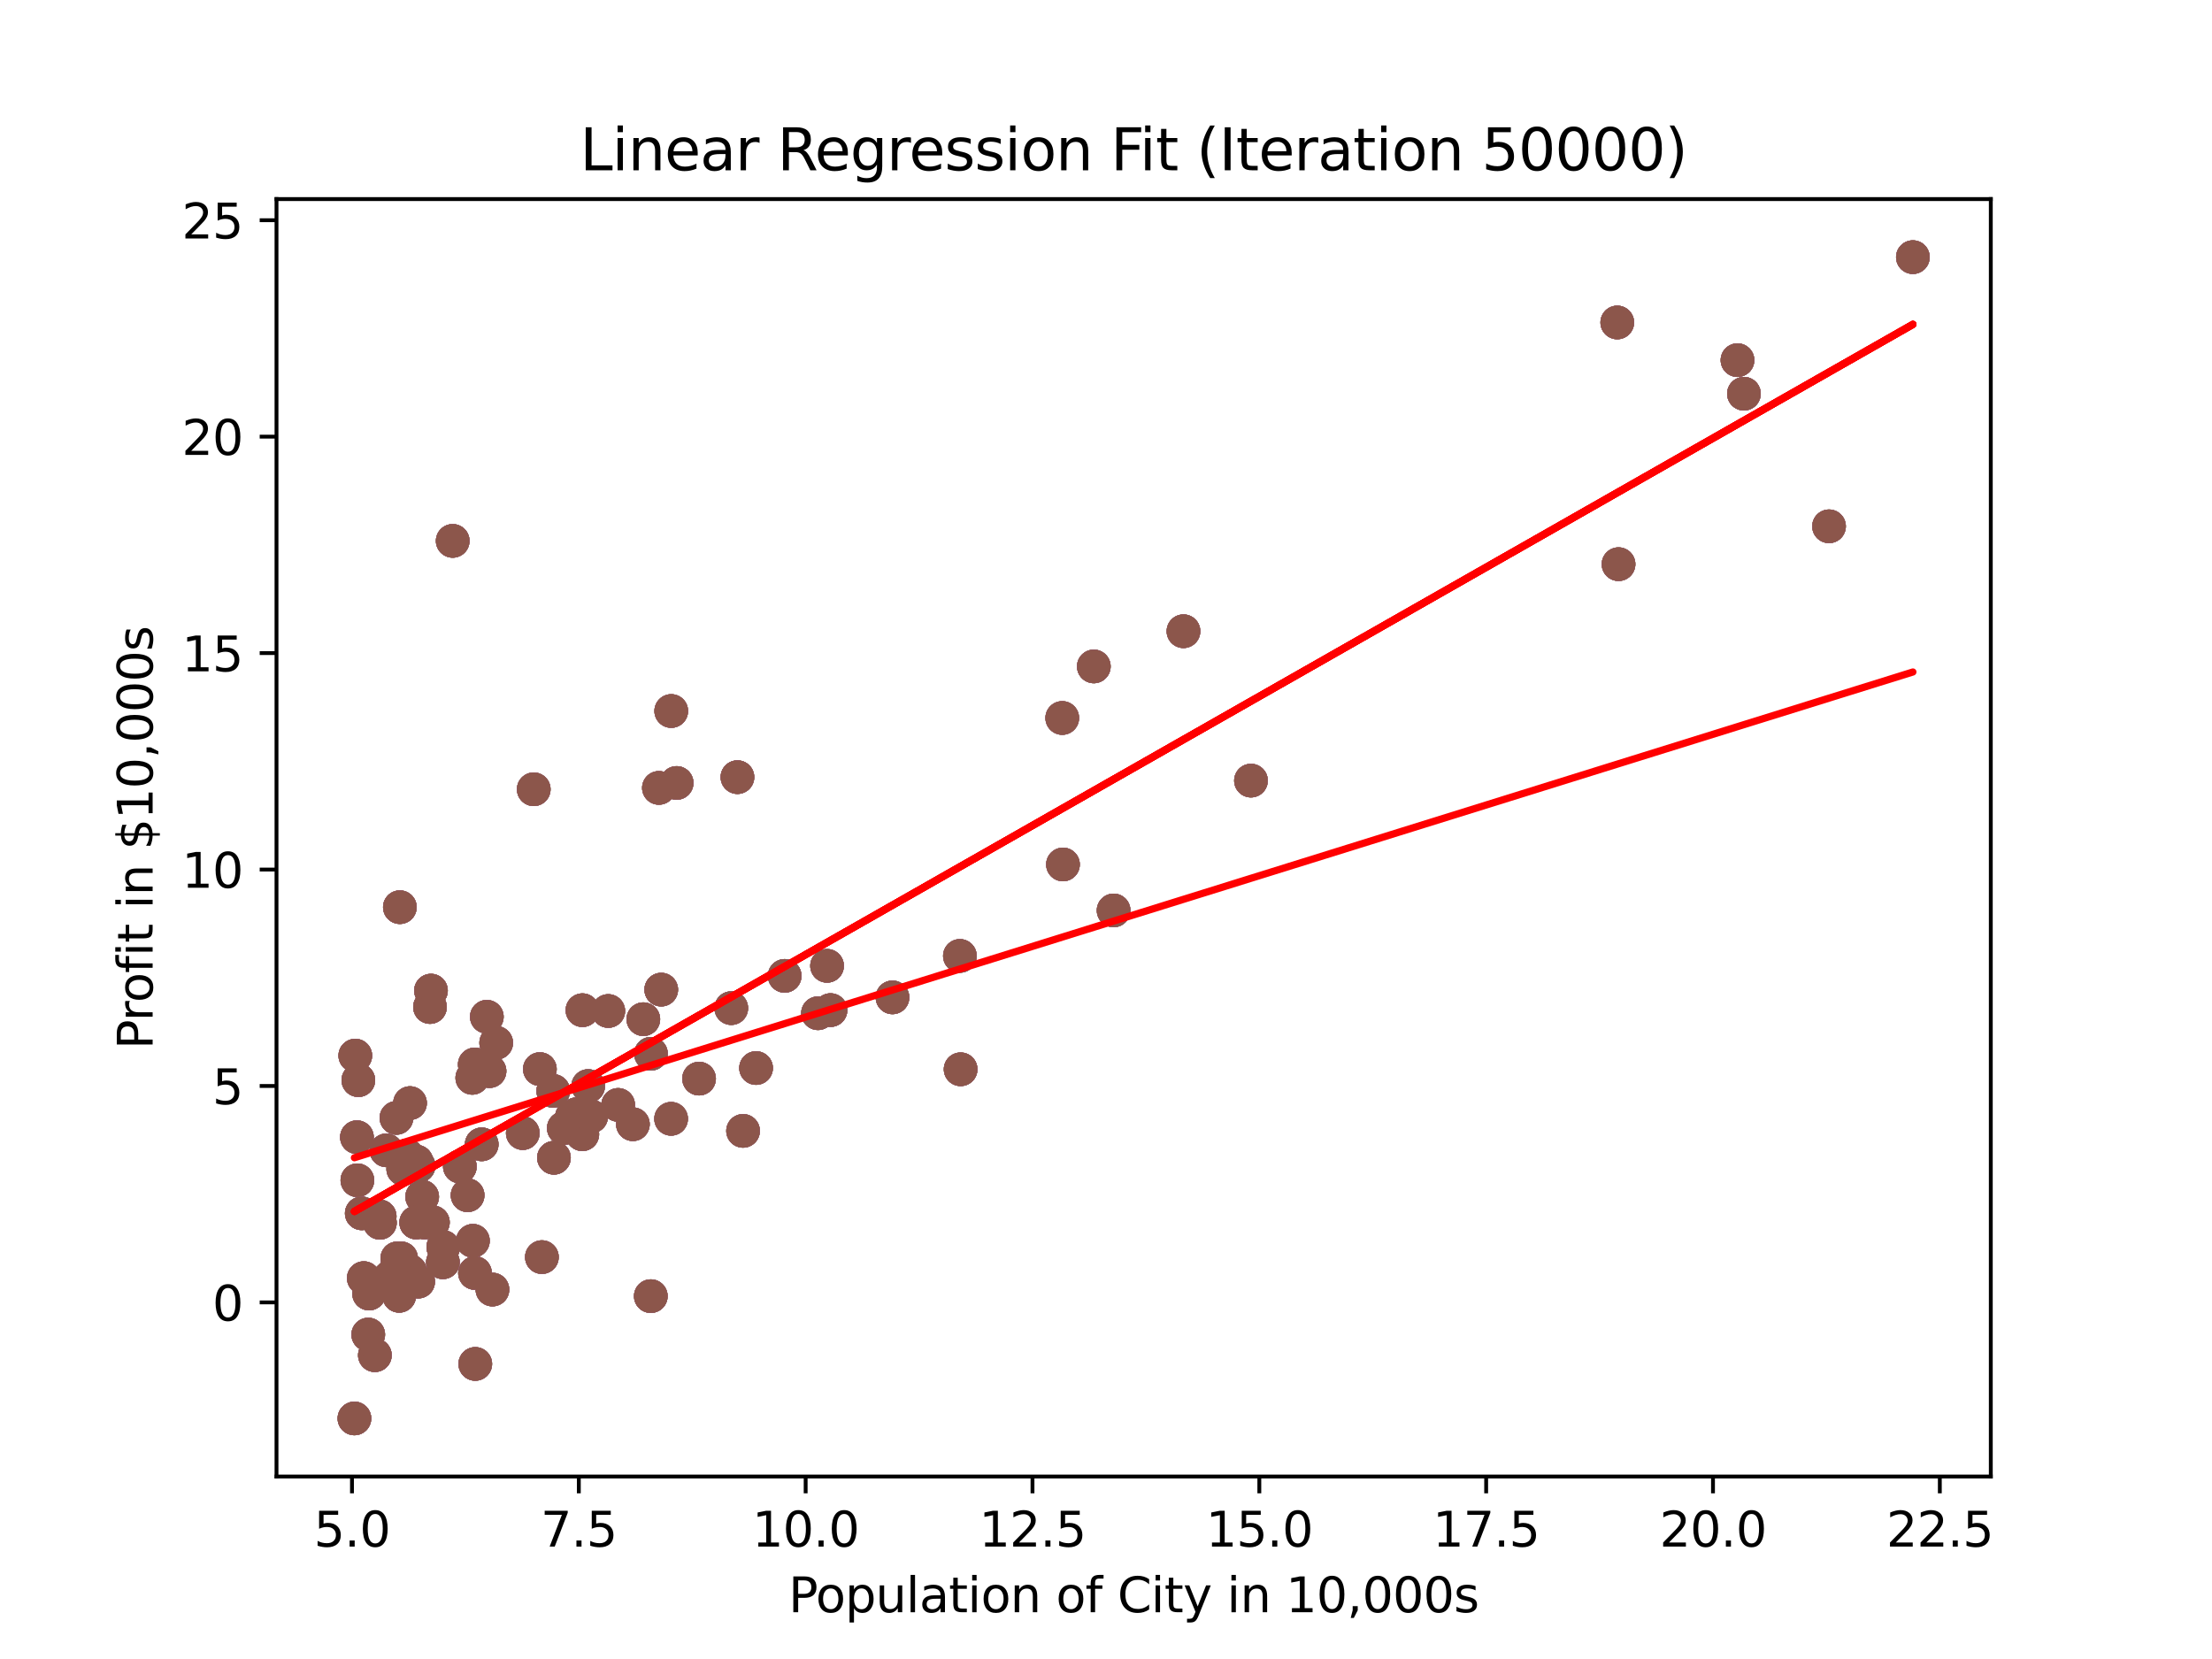 <?xml version="1.0" encoding="utf-8" standalone="no"?>
<!DOCTYPE svg PUBLIC "-//W3C//DTD SVG 1.1//EN"
  "http://www.w3.org/Graphics/SVG/1.1/DTD/svg11.dtd">
<svg xmlns:xlink="http://www.w3.org/1999/xlink" width="460.8pt" height="345.6pt" viewBox="0 0 460.8 345.6" xmlns="http://www.w3.org/2000/svg" version="1.1">
 <defs>
  <style type="text/css">*{stroke-linejoin: round; stroke-linecap: butt}</style>
 </defs>
 <g id="figure_1">
  <g id="patch_1">
   <path d="M 0 345.6 
L 460.8 345.6 
L 460.8 0 
L 0 0 
z
" style="fill: #ffffff"/>
  </g>
  <g id="axes_1">
   <g id="patch_2">
    <path d="M 57.6 307.584 
L 414.72 307.584 
L 414.72 41.472 
L 57.6 41.472 
z
" style="fill: #ffffff"/>
   </g>
   <g id="PathCollection_1">
    <defs>
     <path id="mbb5f731d52" d="M 0 3 
C 0.796 3 1.559 2.684 2.121 2.121 
C 2.684 1.559 3 0.796 3 0 
C 3 -0.796 2.684 -1.559 2.121 -2.121 
C 1.559 -2.684 0.796 -3 0 -3 
C -0.796 -3 -1.559 -2.684 -2.121 -2.121 
C -2.684 -1.559 -3 -0.796 -3 0 
C -3 0.796 -2.684 1.559 -2.121 2.121 
C -1.559 2.684 -0.796 3 0 3 
z
" style="stroke: #1f77b4"/>
    </defs>
    <g clip-path="url(#p1cd6e17428)">
     <use xlink:href="#mbb5f731d52" x="94.307" y="112.678" style="fill: #1f77b4; stroke: #1f77b4"/>
     <use xlink:href="#mbb5f731d52" x="83.299" y="188.983" style="fill: #1f77b4; stroke: #1f77b4"/>
     <use xlink:href="#mbb5f731d52" x="139.831" y="148.117" style="fill: #1f77b4; stroke: #1f77b4"/>
     <use xlink:href="#mbb5f731d52" x="111.188" y="164.421" style="fill: #1f77b4; stroke: #1f77b4"/>
     <use xlink:href="#mbb5f731d52" x="89.576" y="209.785" style="fill: #1f77b4; stroke: #1f77b4"/>
     <use xlink:href="#mbb5f731d52" x="137.266" y="164.132" style="fill: #1f77b4; stroke: #1f77b4"/>
     <use xlink:href="#mbb5f731d52" x="120.132" y="232.104" style="fill: #1f77b4; stroke: #1f77b4"/>
     <use xlink:href="#mbb5f731d52" x="140.956" y="163.104" style="fill: #1f77b4; stroke: #1f77b4"/>
     <use xlink:href="#mbb5f731d52" x="101.416" y="211.811" style="fill: #1f77b4; stroke: #1f77b4"/>
     <use xlink:href="#mbb5f731d52" x="74.356" y="236.898" style="fill: #1f77b4; stroke: #1f77b4"/>
     <use xlink:href="#mbb5f731d52" x="86.758" y="241.988" style="fill: #1f77b4; stroke: #1f77b4"/>
     <use xlink:href="#mbb5f731d52" x="246.538" y="131.498" style="fill: #1f77b4; stroke: #1f77b4"/>
     <use xlink:href="#mbb5f731d52" x="87.198" y="242.863" style="fill: #1f77b4; stroke: #1f77b4"/>
     <use xlink:href="#mbb5f731d52" x="137.748" y="206.156" style="fill: #1f77b4; stroke: #1f77b4"/>
     <use xlink:href="#mbb5f731d52" x="85.434" y="264.856" style="fill: #1f77b4; stroke: #1f77b4"/>
     <use xlink:href="#mbb5f731d52" x="80.496" y="239.637" style="fill: #1f77b4; stroke: #1f77b4"/>
     <use xlink:href="#mbb5f731d52" x="99.132" y="223.478" style="fill: #1f77b4; stroke: #1f77b4"/>
     <use xlink:href="#mbb5f731d52" x="75.783" y="266.258" style="fill: #1f77b4; stroke: #1f77b4"/>
     <use xlink:href="#mbb5f731d52" x="100.346" y="238.384" style="fill: #1f77b4; stroke: #1f77b4"/>
     <use xlink:href="#mbb5f731d52" x="112.466" y="222.716" style="fill: #1f77b4; stroke: #1f77b4"/>
     <use xlink:href="#mbb5f731d52" x="95.8" y="243.012" style="fill: #1f77b4; stroke: #1f77b4"/>
     <use xlink:href="#mbb5f731d52" x="361.951" y="75.03" style="fill: #1f77b4; stroke: #1f77b4"/>
     <use xlink:href="#mbb5f731d52" x="82.588" y="232.873" style="fill: #1f77b4; stroke: #1f77b4"/>
     <use xlink:href="#mbb5f731d52" x="98.39" y="224.536" style="fill: #1f77b4; stroke: #1f77b4"/>
     <use xlink:href="#mbb5f731d52" x="84.002" y="243.518" style="fill: #1f77b4; stroke: #1f77b4"/>
     <use xlink:href="#mbb5f731d52" x="336.906" y="67.175" style="fill: #1f77b4; stroke: #1f77b4"/>
     <use xlink:href="#mbb5f731d52" x="221.285" y="149.569" style="fill: #1f77b4; stroke: #1f77b4"/>
     <use xlink:href="#mbb5f731d52" x="185.921" y="207.771" style="fill: #1f77b4; stroke: #1f77b4"/>
     <use xlink:href="#mbb5f731d52" x="227.863" y="138.829" style="fill: #1f77b4; stroke: #1f77b4"/>
     <use xlink:href="#mbb5f731d52" x="398.487" y="53.568" style="fill: #1f77b4; stroke: #1f77b4"/>
     <use xlink:href="#mbb5f731d52" x="78.095" y="282.316" style="fill: #1f77b4; stroke: #1f77b4"/>
     <use xlink:href="#mbb5f731d52" x="103.366" y="217.24" style="fill: #1f77b4; stroke: #1f77b4"/>
     <use xlink:href="#mbb5f731d52" x="153.622" y="161.896" style="fill: #1f77b4; stroke: #1f77b4"/>
     <use xlink:href="#mbb5f731d52" x="90.181" y="254.637" style="fill: #1f77b4; stroke: #1f77b4"/>
     <use xlink:href="#mbb5f731d52" x="134.019" y="212.316" style="fill: #1f77b4; stroke: #1f77b4"/>
     <use xlink:href="#mbb5f731d52" x="128.77" y="230.174" style="fill: #1f77b4; stroke: #1f77b4"/>
     <use xlink:href="#mbb5f731d52" x="131.842" y="234.195" style="fill: #1f77b4; stroke: #1f77b4"/>
     <use xlink:href="#mbb5f731d52" x="84.784" y="240.72" style="fill: #1f77b4; stroke: #1f77b4"/>
     <use xlink:href="#mbb5f731d52" x="221.437" y="180.084" style="fill: #1f77b4; stroke: #1f77b4"/>
     <use xlink:href="#mbb5f731d52" x="98.906" y="221.742" style="fill: #1f77b4; stroke: #1f77b4"/>
     <use xlink:href="#mbb5f731d52" x="81.015" y="266.296" style="fill: #1f77b4; stroke: #1f77b4"/>
     <use xlink:href="#mbb5f731d52" x="108.906" y="236.043" style="fill: #1f77b4; stroke: #1f77b4"/>
     <use xlink:href="#mbb5f731d52" x="200.116" y="222.752" style="fill: #1f77b4; stroke: #1f77b4"/>
     <use xlink:href="#mbb5f731d52" x="87.948" y="249.306" style="fill: #1f77b4; stroke: #1f77b4"/>
     <use xlink:href="#mbb5f731d52" x="126.715" y="210.61" style="fill: #1f77b4; stroke: #1f77b4"/>
     <use xlink:href="#mbb5f731d52" x="112.887" y="261.88" style="fill: #1f77b4; stroke: #1f77b4"/>
     <use xlink:href="#mbb5f731d52" x="74.651" y="225.021" style="fill: #1f77b4; stroke: #1f77b4"/>
     <use xlink:href="#mbb5f731d52" x="88.472" y="254.686" style="fill: #1f77b4; stroke: #1f77b4"/>
     <use xlink:href="#mbb5f731d52" x="199.965" y="199.136" style="fill: #1f77b4; stroke: #1f77b4"/>
     <use xlink:href="#mbb5f731d52" x="83.561" y="262.136" style="fill: #1f77b4; stroke: #1f77b4"/>
     <use xlink:href="#mbb5f731d52" x="121.338" y="210.443" style="fill: #1f77b4; stroke: #1f77b4"/>
     <use xlink:href="#mbb5f731d52" x="79.14" y="254.726" style="fill: #1f77b4; stroke: #1f77b4"/>
     <use xlink:href="#mbb5f731d52" x="119.14" y="232.643" style="fill: #1f77b4; stroke: #1f77b4"/>
     <use xlink:href="#mbb5f731d52" x="122.527" y="226.244" style="fill: #1f77b4; stroke: #1f77b4"/>
     <use xlink:href="#mbb5f731d52" x="98.516" y="258.48" style="fill: #1f77b4; stroke: #1f77b4"/>
     <use xlink:href="#mbb5f731d52" x="99.01" y="284.13" style="fill: #1f77b4; stroke: #1f77b4"/>
     <use xlink:href="#mbb5f731d52" x="97.409" y="248.991" style="fill: #1f77b4; stroke: #1f77b4"/>
     <use xlink:href="#mbb5f731d52" x="85.416" y="229.796" style="fill: #1f77b4; stroke: #1f77b4"/>
     <use xlink:href="#mbb5f731d52" x="154.794" y="235.584" style="fill: #1f77b4; stroke: #1f77b4"/>
     <use xlink:href="#mbb5f731d52" x="157.504" y="222.493" style="fill: #1f77b4; stroke: #1f77b4"/>
     <use xlink:href="#mbb5f731d52" x="145.63" y="224.699" style="fill: #1f77b4; stroke: #1f77b4"/>
     <use xlink:href="#mbb5f731d52" x="76.713" y="278.013" style="fill: #1f77b4; stroke: #1f77b4"/>
     <use xlink:href="#mbb5f731d52" x="381.022" y="109.639" style="fill: #1f77b4; stroke: #1f77b4"/>
     <use xlink:href="#mbb5f731d52" x="260.601" y="162.617" style="fill: #1f77b4; stroke: #1f77b4"/>
     <use xlink:href="#mbb5f731d52" x="337.171" y="117.529" style="fill: #1f77b4; stroke: #1f77b4"/>
     <use xlink:href="#mbb5f731d52" x="115.252" y="227.262" style="fill: #1f77b4; stroke: #1f77b4"/>
     <use xlink:href="#mbb5f731d52" x="135.607" y="219.516" style="fill: #1f77b4; stroke: #1f77b4"/>
     <use xlink:href="#mbb5f731d52" x="172.293" y="201.2" style="fill: #1f77b4; stroke: #1f77b4"/>
     <use xlink:href="#mbb5f731d52" x="82.764" y="262.141" style="fill: #1f77b4; stroke: #1f77b4"/>
     <use xlink:href="#mbb5f731d52" x="363.293" y="82.018" style="fill: #1f77b4; stroke: #1f77b4"/>
     <use xlink:href="#mbb5f731d52" x="170.403" y="211.078" style="fill: #1f77b4; stroke: #1f77b4"/>
     <use xlink:href="#mbb5f731d52" x="117.45" y="235.011" style="fill: #1f77b4; stroke: #1f77b4"/>
     <use xlink:href="#mbb5f731d52" x="92.343" y="259.787" style="fill: #1f77b4; stroke: #1f77b4"/>
     <use xlink:href="#mbb5f731d52" x="115.397" y="241.186" style="fill: #1f77b4; stroke: #1f77b4"/>
     <use xlink:href="#mbb5f731d52" x="73.833" y="295.488" style="fill: #1f77b4; stroke: #1f77b4"/>
     <use xlink:href="#mbb5f731d52" x="102.582" y="268.638" style="fill: #1f77b4; stroke: #1f77b4"/>
     <use xlink:href="#mbb5f731d52" x="121.308" y="236.286" style="fill: #1f77b4; stroke: #1f77b4"/>
     <use xlink:href="#mbb5f731d52" x="74.014" y="219.902" style="fill: #1f77b4; stroke: #1f77b4"/>
     <use xlink:href="#mbb5f731d52" x="173.011" y="210.423" style="fill: #1f77b4; stroke: #1f77b4"/>
     <use xlink:href="#mbb5f731d52" x="75.36" y="252.76" style="fill: #1f77b4; stroke: #1f77b4"/>
     <use xlink:href="#mbb5f731d52" x="87.107" y="266.99" style="fill: #1f77b4; stroke: #1f77b4"/>
     <use xlink:href="#mbb5f731d52" x="76.885" y="269.473" style="fill: #1f77b4; stroke: #1f77b4"/>
     <use xlink:href="#mbb5f731d52" x="98.949" y="265.195" style="fill: #1f77b4; stroke: #1f77b4"/>
     <use xlink:href="#mbb5f731d52" x="163.46" y="203.291" style="fill: #1f77b4; stroke: #1f77b4"/>
     <use xlink:href="#mbb5f731d52" x="101.977" y="223.129" style="fill: #1f77b4; stroke: #1f77b4"/>
     <use xlink:href="#mbb5f731d52" x="139.805" y="233.067" style="fill: #1f77b4; stroke: #1f77b4"/>
     <use xlink:href="#mbb5f731d52" x="152.336" y="210.012" style="fill: #1f77b4; stroke: #1f77b4"/>
     <use xlink:href="#mbb5f731d52" x="92.264" y="262.956" style="fill: #1f77b4; stroke: #1f77b4"/>
     <use xlink:href="#mbb5f731d52" x="83.161" y="269.944" style="fill: #1f77b4; stroke: #1f77b4"/>
     <use xlink:href="#mbb5f731d52" x="74.447" y="245.873" style="fill: #1f77b4; stroke: #1f77b4"/>
     <use xlink:href="#mbb5f731d52" x="86.701" y="254.676" style="fill: #1f77b4; stroke: #1f77b4"/>
     <use xlink:href="#mbb5f731d52" x="123.16" y="232.576" style="fill: #1f77b4; stroke: #1f77b4"/>
     <use xlink:href="#mbb5f731d52" x="89.782" y="206.362" style="fill: #1f77b4; stroke: #1f77b4"/>
     <use xlink:href="#mbb5f731d52" x="79.097" y="253.398" style="fill: #1f77b4; stroke: #1f77b4"/>
     <use xlink:href="#mbb5f731d52" x="135.575" y="270.011" style="fill: #1f77b4; stroke: #1f77b4"/>
     <use xlink:href="#mbb5f731d52" x="231.984" y="189.66" style="fill: #1f77b4; stroke: #1f77b4"/>
     <use xlink:href="#mbb5f731d52" x="81.582" y="265.75" style="fill: #1f77b4; stroke: #1f77b4"/>
    </g>
   </g>
   <g id="PathCollection_2">
    <defs>
     <path id="m312636fc28" d="M 0 3 
C 0.796 3 1.559 2.684 2.121 2.121 
C 2.684 1.559 3 0.796 3 0 
C 3 -0.796 2.684 -1.559 2.121 -2.121 
C 1.559 -2.684 0.796 -3 0 -3 
C -0.796 -3 -1.559 -2.684 -2.121 -2.121 
C -2.684 -1.559 -3 -0.796 -3 0 
C -3 0.796 -2.684 1.559 -2.121 2.121 
C -1.559 2.684 -0.796 3 0 3 
z
" style="stroke: #ff7f0e"/>
    </defs>
    <g clip-path="url(#p1cd6e17428)">
     <use xlink:href="#m312636fc28" x="94.307" y="112.678" style="fill: #ff7f0e; stroke: #ff7f0e"/>
     <use xlink:href="#m312636fc28" x="83.299" y="188.983" style="fill: #ff7f0e; stroke: #ff7f0e"/>
     <use xlink:href="#m312636fc28" x="139.831" y="148.117" style="fill: #ff7f0e; stroke: #ff7f0e"/>
     <use xlink:href="#m312636fc28" x="111.188" y="164.421" style="fill: #ff7f0e; stroke: #ff7f0e"/>
     <use xlink:href="#m312636fc28" x="89.576" y="209.785" style="fill: #ff7f0e; stroke: #ff7f0e"/>
     <use xlink:href="#m312636fc28" x="137.266" y="164.132" style="fill: #ff7f0e; stroke: #ff7f0e"/>
     <use xlink:href="#m312636fc28" x="120.132" y="232.104" style="fill: #ff7f0e; stroke: #ff7f0e"/>
     <use xlink:href="#m312636fc28" x="140.956" y="163.104" style="fill: #ff7f0e; stroke: #ff7f0e"/>
     <use xlink:href="#m312636fc28" x="101.416" y="211.811" style="fill: #ff7f0e; stroke: #ff7f0e"/>
     <use xlink:href="#m312636fc28" x="74.356" y="236.898" style="fill: #ff7f0e; stroke: #ff7f0e"/>
     <use xlink:href="#m312636fc28" x="86.758" y="241.988" style="fill: #ff7f0e; stroke: #ff7f0e"/>
     <use xlink:href="#m312636fc28" x="246.538" y="131.498" style="fill: #ff7f0e; stroke: #ff7f0e"/>
     <use xlink:href="#m312636fc28" x="87.198" y="242.863" style="fill: #ff7f0e; stroke: #ff7f0e"/>
     <use xlink:href="#m312636fc28" x="137.748" y="206.156" style="fill: #ff7f0e; stroke: #ff7f0e"/>
     <use xlink:href="#m312636fc28" x="85.434" y="264.856" style="fill: #ff7f0e; stroke: #ff7f0e"/>
     <use xlink:href="#m312636fc28" x="80.496" y="239.637" style="fill: #ff7f0e; stroke: #ff7f0e"/>
     <use xlink:href="#m312636fc28" x="99.132" y="223.478" style="fill: #ff7f0e; stroke: #ff7f0e"/>
     <use xlink:href="#m312636fc28" x="75.783" y="266.258" style="fill: #ff7f0e; stroke: #ff7f0e"/>
     <use xlink:href="#m312636fc28" x="100.346" y="238.384" style="fill: #ff7f0e; stroke: #ff7f0e"/>
     <use xlink:href="#m312636fc28" x="112.466" y="222.716" style="fill: #ff7f0e; stroke: #ff7f0e"/>
     <use xlink:href="#m312636fc28" x="95.8" y="243.012" style="fill: #ff7f0e; stroke: #ff7f0e"/>
     <use xlink:href="#m312636fc28" x="361.951" y="75.03" style="fill: #ff7f0e; stroke: #ff7f0e"/>
     <use xlink:href="#m312636fc28" x="82.588" y="232.873" style="fill: #ff7f0e; stroke: #ff7f0e"/>
     <use xlink:href="#m312636fc28" x="98.39" y="224.536" style="fill: #ff7f0e; stroke: #ff7f0e"/>
     <use xlink:href="#m312636fc28" x="84.002" y="243.518" style="fill: #ff7f0e; stroke: #ff7f0e"/>
     <use xlink:href="#m312636fc28" x="336.906" y="67.175" style="fill: #ff7f0e; stroke: #ff7f0e"/>
     <use xlink:href="#m312636fc28" x="221.285" y="149.569" style="fill: #ff7f0e; stroke: #ff7f0e"/>
     <use xlink:href="#m312636fc28" x="185.921" y="207.771" style="fill: #ff7f0e; stroke: #ff7f0e"/>
     <use xlink:href="#m312636fc28" x="227.863" y="138.829" style="fill: #ff7f0e; stroke: #ff7f0e"/>
     <use xlink:href="#m312636fc28" x="398.487" y="53.568" style="fill: #ff7f0e; stroke: #ff7f0e"/>
     <use xlink:href="#m312636fc28" x="78.095" y="282.316" style="fill: #ff7f0e; stroke: #ff7f0e"/>
     <use xlink:href="#m312636fc28" x="103.366" y="217.24" style="fill: #ff7f0e; stroke: #ff7f0e"/>
     <use xlink:href="#m312636fc28" x="153.622" y="161.896" style="fill: #ff7f0e; stroke: #ff7f0e"/>
     <use xlink:href="#m312636fc28" x="90.181" y="254.637" style="fill: #ff7f0e; stroke: #ff7f0e"/>
     <use xlink:href="#m312636fc28" x="134.019" y="212.316" style="fill: #ff7f0e; stroke: #ff7f0e"/>
     <use xlink:href="#m312636fc28" x="128.77" y="230.174" style="fill: #ff7f0e; stroke: #ff7f0e"/>
     <use xlink:href="#m312636fc28" x="131.842" y="234.195" style="fill: #ff7f0e; stroke: #ff7f0e"/>
     <use xlink:href="#m312636fc28" x="84.784" y="240.72" style="fill: #ff7f0e; stroke: #ff7f0e"/>
     <use xlink:href="#m312636fc28" x="221.437" y="180.084" style="fill: #ff7f0e; stroke: #ff7f0e"/>
     <use xlink:href="#m312636fc28" x="98.906" y="221.742" style="fill: #ff7f0e; stroke: #ff7f0e"/>
     <use xlink:href="#m312636fc28" x="81.015" y="266.296" style="fill: #ff7f0e; stroke: #ff7f0e"/>
     <use xlink:href="#m312636fc28" x="108.906" y="236.043" style="fill: #ff7f0e; stroke: #ff7f0e"/>
     <use xlink:href="#m312636fc28" x="200.116" y="222.752" style="fill: #ff7f0e; stroke: #ff7f0e"/>
     <use xlink:href="#m312636fc28" x="87.948" y="249.306" style="fill: #ff7f0e; stroke: #ff7f0e"/>
     <use xlink:href="#m312636fc28" x="126.715" y="210.61" style="fill: #ff7f0e; stroke: #ff7f0e"/>
     <use xlink:href="#m312636fc28" x="112.887" y="261.88" style="fill: #ff7f0e; stroke: #ff7f0e"/>
     <use xlink:href="#m312636fc28" x="74.651" y="225.021" style="fill: #ff7f0e; stroke: #ff7f0e"/>
     <use xlink:href="#m312636fc28" x="88.472" y="254.686" style="fill: #ff7f0e; stroke: #ff7f0e"/>
     <use xlink:href="#m312636fc28" x="199.965" y="199.136" style="fill: #ff7f0e; stroke: #ff7f0e"/>
     <use xlink:href="#m312636fc28" x="83.561" y="262.136" style="fill: #ff7f0e; stroke: #ff7f0e"/>
     <use xlink:href="#m312636fc28" x="121.338" y="210.443" style="fill: #ff7f0e; stroke: #ff7f0e"/>
     <use xlink:href="#m312636fc28" x="79.14" y="254.726" style="fill: #ff7f0e; stroke: #ff7f0e"/>
     <use xlink:href="#m312636fc28" x="119.14" y="232.643" style="fill: #ff7f0e; stroke: #ff7f0e"/>
     <use xlink:href="#m312636fc28" x="122.527" y="226.244" style="fill: #ff7f0e; stroke: #ff7f0e"/>
     <use xlink:href="#m312636fc28" x="98.516" y="258.48" style="fill: #ff7f0e; stroke: #ff7f0e"/>
     <use xlink:href="#m312636fc28" x="99.01" y="284.13" style="fill: #ff7f0e; stroke: #ff7f0e"/>
     <use xlink:href="#m312636fc28" x="97.409" y="248.991" style="fill: #ff7f0e; stroke: #ff7f0e"/>
     <use xlink:href="#m312636fc28" x="85.416" y="229.796" style="fill: #ff7f0e; stroke: #ff7f0e"/>
     <use xlink:href="#m312636fc28" x="154.794" y="235.584" style="fill: #ff7f0e; stroke: #ff7f0e"/>
     <use xlink:href="#m312636fc28" x="157.504" y="222.493" style="fill: #ff7f0e; stroke: #ff7f0e"/>
     <use xlink:href="#m312636fc28" x="145.63" y="224.699" style="fill: #ff7f0e; stroke: #ff7f0e"/>
     <use xlink:href="#m312636fc28" x="76.713" y="278.013" style="fill: #ff7f0e; stroke: #ff7f0e"/>
     <use xlink:href="#m312636fc28" x="381.022" y="109.639" style="fill: #ff7f0e; stroke: #ff7f0e"/>
     <use xlink:href="#m312636fc28" x="260.601" y="162.617" style="fill: #ff7f0e; stroke: #ff7f0e"/>
     <use xlink:href="#m312636fc28" x="337.171" y="117.529" style="fill: #ff7f0e; stroke: #ff7f0e"/>
     <use xlink:href="#m312636fc28" x="115.252" y="227.262" style="fill: #ff7f0e; stroke: #ff7f0e"/>
     <use xlink:href="#m312636fc28" x="135.607" y="219.516" style="fill: #ff7f0e; stroke: #ff7f0e"/>
     <use xlink:href="#m312636fc28" x="172.293" y="201.2" style="fill: #ff7f0e; stroke: #ff7f0e"/>
     <use xlink:href="#m312636fc28" x="82.764" y="262.141" style="fill: #ff7f0e; stroke: #ff7f0e"/>
     <use xlink:href="#m312636fc28" x="363.293" y="82.018" style="fill: #ff7f0e; stroke: #ff7f0e"/>
     <use xlink:href="#m312636fc28" x="170.403" y="211.078" style="fill: #ff7f0e; stroke: #ff7f0e"/>
     <use xlink:href="#m312636fc28" x="117.45" y="235.011" style="fill: #ff7f0e; stroke: #ff7f0e"/>
     <use xlink:href="#m312636fc28" x="92.343" y="259.787" style="fill: #ff7f0e; stroke: #ff7f0e"/>
     <use xlink:href="#m312636fc28" x="115.397" y="241.186" style="fill: #ff7f0e; stroke: #ff7f0e"/>
     <use xlink:href="#m312636fc28" x="73.833" y="295.488" style="fill: #ff7f0e; stroke: #ff7f0e"/>
     <use xlink:href="#m312636fc28" x="102.582" y="268.638" style="fill: #ff7f0e; stroke: #ff7f0e"/>
     <use xlink:href="#m312636fc28" x="121.308" y="236.286" style="fill: #ff7f0e; stroke: #ff7f0e"/>
     <use xlink:href="#m312636fc28" x="74.014" y="219.902" style="fill: #ff7f0e; stroke: #ff7f0e"/>
     <use xlink:href="#m312636fc28" x="173.011" y="210.423" style="fill: #ff7f0e; stroke: #ff7f0e"/>
     <use xlink:href="#m312636fc28" x="75.36" y="252.76" style="fill: #ff7f0e; stroke: #ff7f0e"/>
     <use xlink:href="#m312636fc28" x="87.107" y="266.99" style="fill: #ff7f0e; stroke: #ff7f0e"/>
     <use xlink:href="#m312636fc28" x="76.885" y="269.473" style="fill: #ff7f0e; stroke: #ff7f0e"/>
     <use xlink:href="#m312636fc28" x="98.949" y="265.195" style="fill: #ff7f0e; stroke: #ff7f0e"/>
     <use xlink:href="#m312636fc28" x="163.46" y="203.291" style="fill: #ff7f0e; stroke: #ff7f0e"/>
     <use xlink:href="#m312636fc28" x="101.977" y="223.129" style="fill: #ff7f0e; stroke: #ff7f0e"/>
     <use xlink:href="#m312636fc28" x="139.805" y="233.067" style="fill: #ff7f0e; stroke: #ff7f0e"/>
     <use xlink:href="#m312636fc28" x="152.336" y="210.012" style="fill: #ff7f0e; stroke: #ff7f0e"/>
     <use xlink:href="#m312636fc28" x="92.264" y="262.956" style="fill: #ff7f0e; stroke: #ff7f0e"/>
     <use xlink:href="#m312636fc28" x="83.161" y="269.944" style="fill: #ff7f0e; stroke: #ff7f0e"/>
     <use xlink:href="#m312636fc28" x="74.447" y="245.873" style="fill: #ff7f0e; stroke: #ff7f0e"/>
     <use xlink:href="#m312636fc28" x="86.701" y="254.676" style="fill: #ff7f0e; stroke: #ff7f0e"/>
     <use xlink:href="#m312636fc28" x="123.16" y="232.576" style="fill: #ff7f0e; stroke: #ff7f0e"/>
     <use xlink:href="#m312636fc28" x="89.782" y="206.362" style="fill: #ff7f0e; stroke: #ff7f0e"/>
     <use xlink:href="#m312636fc28" x="79.097" y="253.398" style="fill: #ff7f0e; stroke: #ff7f0e"/>
     <use xlink:href="#m312636fc28" x="135.575" y="270.011" style="fill: #ff7f0e; stroke: #ff7f0e"/>
     <use xlink:href="#m312636fc28" x="231.984" y="189.66" style="fill: #ff7f0e; stroke: #ff7f0e"/>
     <use xlink:href="#m312636fc28" x="81.582" y="265.75" style="fill: #ff7f0e; stroke: #ff7f0e"/>
    </g>
   </g>
   <g id="PathCollection_3">
    <defs>
     <path id="m7fa072a15d" d="M 0 3 
C 0.796 3 1.559 2.684 2.121 2.121 
C 2.684 1.559 3 0.796 3 0 
C 3 -0.796 2.684 -1.559 2.121 -2.121 
C 1.559 -2.684 0.796 -3 0 -3 
C -0.796 -3 -1.559 -2.684 -2.121 -2.121 
C -2.684 -1.559 -3 -0.796 -3 0 
C -3 0.796 -2.684 1.559 -2.121 2.121 
C -1.559 2.684 -0.796 3 0 3 
z
" style="stroke: #2ca02c"/>
    </defs>
    <g clip-path="url(#p1cd6e17428)">
     <use xlink:href="#m7fa072a15d" x="94.307" y="112.678" style="fill: #2ca02c; stroke: #2ca02c"/>
     <use xlink:href="#m7fa072a15d" x="83.299" y="188.983" style="fill: #2ca02c; stroke: #2ca02c"/>
     <use xlink:href="#m7fa072a15d" x="139.831" y="148.117" style="fill: #2ca02c; stroke: #2ca02c"/>
     <use xlink:href="#m7fa072a15d" x="111.188" y="164.421" style="fill: #2ca02c; stroke: #2ca02c"/>
     <use xlink:href="#m7fa072a15d" x="89.576" y="209.785" style="fill: #2ca02c; stroke: #2ca02c"/>
     <use xlink:href="#m7fa072a15d" x="137.266" y="164.132" style="fill: #2ca02c; stroke: #2ca02c"/>
     <use xlink:href="#m7fa072a15d" x="120.132" y="232.104" style="fill: #2ca02c; stroke: #2ca02c"/>
     <use xlink:href="#m7fa072a15d" x="140.956" y="163.104" style="fill: #2ca02c; stroke: #2ca02c"/>
     <use xlink:href="#m7fa072a15d" x="101.416" y="211.811" style="fill: #2ca02c; stroke: #2ca02c"/>
     <use xlink:href="#m7fa072a15d" x="74.356" y="236.898" style="fill: #2ca02c; stroke: #2ca02c"/>
     <use xlink:href="#m7fa072a15d" x="86.758" y="241.988" style="fill: #2ca02c; stroke: #2ca02c"/>
     <use xlink:href="#m7fa072a15d" x="246.538" y="131.498" style="fill: #2ca02c; stroke: #2ca02c"/>
     <use xlink:href="#m7fa072a15d" x="87.198" y="242.863" style="fill: #2ca02c; stroke: #2ca02c"/>
     <use xlink:href="#m7fa072a15d" x="137.748" y="206.156" style="fill: #2ca02c; stroke: #2ca02c"/>
     <use xlink:href="#m7fa072a15d" x="85.434" y="264.856" style="fill: #2ca02c; stroke: #2ca02c"/>
     <use xlink:href="#m7fa072a15d" x="80.496" y="239.637" style="fill: #2ca02c; stroke: #2ca02c"/>
     <use xlink:href="#m7fa072a15d" x="99.132" y="223.478" style="fill: #2ca02c; stroke: #2ca02c"/>
     <use xlink:href="#m7fa072a15d" x="75.783" y="266.258" style="fill: #2ca02c; stroke: #2ca02c"/>
     <use xlink:href="#m7fa072a15d" x="100.346" y="238.384" style="fill: #2ca02c; stroke: #2ca02c"/>
     <use xlink:href="#m7fa072a15d" x="112.466" y="222.716" style="fill: #2ca02c; stroke: #2ca02c"/>
     <use xlink:href="#m7fa072a15d" x="95.8" y="243.012" style="fill: #2ca02c; stroke: #2ca02c"/>
     <use xlink:href="#m7fa072a15d" x="361.951" y="75.03" style="fill: #2ca02c; stroke: #2ca02c"/>
     <use xlink:href="#m7fa072a15d" x="82.588" y="232.873" style="fill: #2ca02c; stroke: #2ca02c"/>
     <use xlink:href="#m7fa072a15d" x="98.39" y="224.536" style="fill: #2ca02c; stroke: #2ca02c"/>
     <use xlink:href="#m7fa072a15d" x="84.002" y="243.518" style="fill: #2ca02c; stroke: #2ca02c"/>
     <use xlink:href="#m7fa072a15d" x="336.906" y="67.175" style="fill: #2ca02c; stroke: #2ca02c"/>
     <use xlink:href="#m7fa072a15d" x="221.285" y="149.569" style="fill: #2ca02c; stroke: #2ca02c"/>
     <use xlink:href="#m7fa072a15d" x="185.921" y="207.771" style="fill: #2ca02c; stroke: #2ca02c"/>
     <use xlink:href="#m7fa072a15d" x="227.863" y="138.829" style="fill: #2ca02c; stroke: #2ca02c"/>
     <use xlink:href="#m7fa072a15d" x="398.487" y="53.568" style="fill: #2ca02c; stroke: #2ca02c"/>
     <use xlink:href="#m7fa072a15d" x="78.095" y="282.316" style="fill: #2ca02c; stroke: #2ca02c"/>
     <use xlink:href="#m7fa072a15d" x="103.366" y="217.24" style="fill: #2ca02c; stroke: #2ca02c"/>
     <use xlink:href="#m7fa072a15d" x="153.622" y="161.896" style="fill: #2ca02c; stroke: #2ca02c"/>
     <use xlink:href="#m7fa072a15d" x="90.181" y="254.637" style="fill: #2ca02c; stroke: #2ca02c"/>
     <use xlink:href="#m7fa072a15d" x="134.019" y="212.316" style="fill: #2ca02c; stroke: #2ca02c"/>
     <use xlink:href="#m7fa072a15d" x="128.77" y="230.174" style="fill: #2ca02c; stroke: #2ca02c"/>
     <use xlink:href="#m7fa072a15d" x="131.842" y="234.195" style="fill: #2ca02c; stroke: #2ca02c"/>
     <use xlink:href="#m7fa072a15d" x="84.784" y="240.72" style="fill: #2ca02c; stroke: #2ca02c"/>
     <use xlink:href="#m7fa072a15d" x="221.437" y="180.084" style="fill: #2ca02c; stroke: #2ca02c"/>
     <use xlink:href="#m7fa072a15d" x="98.906" y="221.742" style="fill: #2ca02c; stroke: #2ca02c"/>
     <use xlink:href="#m7fa072a15d" x="81.015" y="266.296" style="fill: #2ca02c; stroke: #2ca02c"/>
     <use xlink:href="#m7fa072a15d" x="108.906" y="236.043" style="fill: #2ca02c; stroke: #2ca02c"/>
     <use xlink:href="#m7fa072a15d" x="200.116" y="222.752" style="fill: #2ca02c; stroke: #2ca02c"/>
     <use xlink:href="#m7fa072a15d" x="87.948" y="249.306" style="fill: #2ca02c; stroke: #2ca02c"/>
     <use xlink:href="#m7fa072a15d" x="126.715" y="210.61" style="fill: #2ca02c; stroke: #2ca02c"/>
     <use xlink:href="#m7fa072a15d" x="112.887" y="261.88" style="fill: #2ca02c; stroke: #2ca02c"/>
     <use xlink:href="#m7fa072a15d" x="74.651" y="225.021" style="fill: #2ca02c; stroke: #2ca02c"/>
     <use xlink:href="#m7fa072a15d" x="88.472" y="254.686" style="fill: #2ca02c; stroke: #2ca02c"/>
     <use xlink:href="#m7fa072a15d" x="199.965" y="199.136" style="fill: #2ca02c; stroke: #2ca02c"/>
     <use xlink:href="#m7fa072a15d" x="83.561" y="262.136" style="fill: #2ca02c; stroke: #2ca02c"/>
     <use xlink:href="#m7fa072a15d" x="121.338" y="210.443" style="fill: #2ca02c; stroke: #2ca02c"/>
     <use xlink:href="#m7fa072a15d" x="79.14" y="254.726" style="fill: #2ca02c; stroke: #2ca02c"/>
     <use xlink:href="#m7fa072a15d" x="119.14" y="232.643" style="fill: #2ca02c; stroke: #2ca02c"/>
     <use xlink:href="#m7fa072a15d" x="122.527" y="226.244" style="fill: #2ca02c; stroke: #2ca02c"/>
     <use xlink:href="#m7fa072a15d" x="98.516" y="258.48" style="fill: #2ca02c; stroke: #2ca02c"/>
     <use xlink:href="#m7fa072a15d" x="99.01" y="284.13" style="fill: #2ca02c; stroke: #2ca02c"/>
     <use xlink:href="#m7fa072a15d" x="97.409" y="248.991" style="fill: #2ca02c; stroke: #2ca02c"/>
     <use xlink:href="#m7fa072a15d" x="85.416" y="229.796" style="fill: #2ca02c; stroke: #2ca02c"/>
     <use xlink:href="#m7fa072a15d" x="154.794" y="235.584" style="fill: #2ca02c; stroke: #2ca02c"/>
     <use xlink:href="#m7fa072a15d" x="157.504" y="222.493" style="fill: #2ca02c; stroke: #2ca02c"/>
     <use xlink:href="#m7fa072a15d" x="145.63" y="224.699" style="fill: #2ca02c; stroke: #2ca02c"/>
     <use xlink:href="#m7fa072a15d" x="76.713" y="278.013" style="fill: #2ca02c; stroke: #2ca02c"/>
     <use xlink:href="#m7fa072a15d" x="381.022" y="109.639" style="fill: #2ca02c; stroke: #2ca02c"/>
     <use xlink:href="#m7fa072a15d" x="260.601" y="162.617" style="fill: #2ca02c; stroke: #2ca02c"/>
     <use xlink:href="#m7fa072a15d" x="337.171" y="117.529" style="fill: #2ca02c; stroke: #2ca02c"/>
     <use xlink:href="#m7fa072a15d" x="115.252" y="227.262" style="fill: #2ca02c; stroke: #2ca02c"/>
     <use xlink:href="#m7fa072a15d" x="135.607" y="219.516" style="fill: #2ca02c; stroke: #2ca02c"/>
     <use xlink:href="#m7fa072a15d" x="172.293" y="201.2" style="fill: #2ca02c; stroke: #2ca02c"/>
     <use xlink:href="#m7fa072a15d" x="82.764" y="262.141" style="fill: #2ca02c; stroke: #2ca02c"/>
     <use xlink:href="#m7fa072a15d" x="363.293" y="82.018" style="fill: #2ca02c; stroke: #2ca02c"/>
     <use xlink:href="#m7fa072a15d" x="170.403" y="211.078" style="fill: #2ca02c; stroke: #2ca02c"/>
     <use xlink:href="#m7fa072a15d" x="117.45" y="235.011" style="fill: #2ca02c; stroke: #2ca02c"/>
     <use xlink:href="#m7fa072a15d" x="92.343" y="259.787" style="fill: #2ca02c; stroke: #2ca02c"/>
     <use xlink:href="#m7fa072a15d" x="115.397" y="241.186" style="fill: #2ca02c; stroke: #2ca02c"/>
     <use xlink:href="#m7fa072a15d" x="73.833" y="295.488" style="fill: #2ca02c; stroke: #2ca02c"/>
     <use xlink:href="#m7fa072a15d" x="102.582" y="268.638" style="fill: #2ca02c; stroke: #2ca02c"/>
     <use xlink:href="#m7fa072a15d" x="121.308" y="236.286" style="fill: #2ca02c; stroke: #2ca02c"/>
     <use xlink:href="#m7fa072a15d" x="74.014" y="219.902" style="fill: #2ca02c; stroke: #2ca02c"/>
     <use xlink:href="#m7fa072a15d" x="173.011" y="210.423" style="fill: #2ca02c; stroke: #2ca02c"/>
     <use xlink:href="#m7fa072a15d" x="75.36" y="252.76" style="fill: #2ca02c; stroke: #2ca02c"/>
     <use xlink:href="#m7fa072a15d" x="87.107" y="266.99" style="fill: #2ca02c; stroke: #2ca02c"/>
     <use xlink:href="#m7fa072a15d" x="76.885" y="269.473" style="fill: #2ca02c; stroke: #2ca02c"/>
     <use xlink:href="#m7fa072a15d" x="98.949" y="265.195" style="fill: #2ca02c; stroke: #2ca02c"/>
     <use xlink:href="#m7fa072a15d" x="163.46" y="203.291" style="fill: #2ca02c; stroke: #2ca02c"/>
     <use xlink:href="#m7fa072a15d" x="101.977" y="223.129" style="fill: #2ca02c; stroke: #2ca02c"/>
     <use xlink:href="#m7fa072a15d" x="139.805" y="233.067" style="fill: #2ca02c; stroke: #2ca02c"/>
     <use xlink:href="#m7fa072a15d" x="152.336" y="210.012" style="fill: #2ca02c; stroke: #2ca02c"/>
     <use xlink:href="#m7fa072a15d" x="92.264" y="262.956" style="fill: #2ca02c; stroke: #2ca02c"/>
     <use xlink:href="#m7fa072a15d" x="83.161" y="269.944" style="fill: #2ca02c; stroke: #2ca02c"/>
     <use xlink:href="#m7fa072a15d" x="74.447" y="245.873" style="fill: #2ca02c; stroke: #2ca02c"/>
     <use xlink:href="#m7fa072a15d" x="86.701" y="254.676" style="fill: #2ca02c; stroke: #2ca02c"/>
     <use xlink:href="#m7fa072a15d" x="123.16" y="232.576" style="fill: #2ca02c; stroke: #2ca02c"/>
     <use xlink:href="#m7fa072a15d" x="89.782" y="206.362" style="fill: #2ca02c; stroke: #2ca02c"/>
     <use xlink:href="#m7fa072a15d" x="79.097" y="253.398" style="fill: #2ca02c; stroke: #2ca02c"/>
     <use xlink:href="#m7fa072a15d" x="135.575" y="270.011" style="fill: #2ca02c; stroke: #2ca02c"/>
     <use xlink:href="#m7fa072a15d" x="231.984" y="189.66" style="fill: #2ca02c; stroke: #2ca02c"/>
     <use xlink:href="#m7fa072a15d" x="81.582" y="265.75" style="fill: #2ca02c; stroke: #2ca02c"/>
    </g>
   </g>
   <g id="PathCollection_4">
    <defs>
     <path id="m939eccf9a4" d="M 0 3 
C 0.796 3 1.559 2.684 2.121 2.121 
C 2.684 1.559 3 0.796 3 0 
C 3 -0.796 2.684 -1.559 2.121 -2.121 
C 1.559 -2.684 0.796 -3 0 -3 
C -0.796 -3 -1.559 -2.684 -2.121 -2.121 
C -2.684 -1.559 -3 -0.796 -3 0 
C -3 0.796 -2.684 1.559 -2.121 2.121 
C -1.559 2.684 -0.796 3 0 3 
z
" style="stroke: #d62728"/>
    </defs>
    <g clip-path="url(#p1cd6e17428)">
     <use xlink:href="#m939eccf9a4" x="94.307" y="112.678" style="fill: #d62728; stroke: #d62728"/>
     <use xlink:href="#m939eccf9a4" x="83.299" y="188.983" style="fill: #d62728; stroke: #d62728"/>
     <use xlink:href="#m939eccf9a4" x="139.831" y="148.117" style="fill: #d62728; stroke: #d62728"/>
     <use xlink:href="#m939eccf9a4" x="111.188" y="164.421" style="fill: #d62728; stroke: #d62728"/>
     <use xlink:href="#m939eccf9a4" x="89.576" y="209.785" style="fill: #d62728; stroke: #d62728"/>
     <use xlink:href="#m939eccf9a4" x="137.266" y="164.132" style="fill: #d62728; stroke: #d62728"/>
     <use xlink:href="#m939eccf9a4" x="120.132" y="232.104" style="fill: #d62728; stroke: #d62728"/>
     <use xlink:href="#m939eccf9a4" x="140.956" y="163.104" style="fill: #d62728; stroke: #d62728"/>
     <use xlink:href="#m939eccf9a4" x="101.416" y="211.811" style="fill: #d62728; stroke: #d62728"/>
     <use xlink:href="#m939eccf9a4" x="74.356" y="236.898" style="fill: #d62728; stroke: #d62728"/>
     <use xlink:href="#m939eccf9a4" x="86.758" y="241.988" style="fill: #d62728; stroke: #d62728"/>
     <use xlink:href="#m939eccf9a4" x="246.538" y="131.498" style="fill: #d62728; stroke: #d62728"/>
     <use xlink:href="#m939eccf9a4" x="87.198" y="242.863" style="fill: #d62728; stroke: #d62728"/>
     <use xlink:href="#m939eccf9a4" x="137.748" y="206.156" style="fill: #d62728; stroke: #d62728"/>
     <use xlink:href="#m939eccf9a4" x="85.434" y="264.856" style="fill: #d62728; stroke: #d62728"/>
     <use xlink:href="#m939eccf9a4" x="80.496" y="239.637" style="fill: #d62728; stroke: #d62728"/>
     <use xlink:href="#m939eccf9a4" x="99.132" y="223.478" style="fill: #d62728; stroke: #d62728"/>
     <use xlink:href="#m939eccf9a4" x="75.783" y="266.258" style="fill: #d62728; stroke: #d62728"/>
     <use xlink:href="#m939eccf9a4" x="100.346" y="238.384" style="fill: #d62728; stroke: #d62728"/>
     <use xlink:href="#m939eccf9a4" x="112.466" y="222.716" style="fill: #d62728; stroke: #d62728"/>
     <use xlink:href="#m939eccf9a4" x="95.8" y="243.012" style="fill: #d62728; stroke: #d62728"/>
     <use xlink:href="#m939eccf9a4" x="361.951" y="75.03" style="fill: #d62728; stroke: #d62728"/>
     <use xlink:href="#m939eccf9a4" x="82.588" y="232.873" style="fill: #d62728; stroke: #d62728"/>
     <use xlink:href="#m939eccf9a4" x="98.39" y="224.536" style="fill: #d62728; stroke: #d62728"/>
     <use xlink:href="#m939eccf9a4" x="84.002" y="243.518" style="fill: #d62728; stroke: #d62728"/>
     <use xlink:href="#m939eccf9a4" x="336.906" y="67.175" style="fill: #d62728; stroke: #d62728"/>
     <use xlink:href="#m939eccf9a4" x="221.285" y="149.569" style="fill: #d62728; stroke: #d62728"/>
     <use xlink:href="#m939eccf9a4" x="185.921" y="207.771" style="fill: #d62728; stroke: #d62728"/>
     <use xlink:href="#m939eccf9a4" x="227.863" y="138.829" style="fill: #d62728; stroke: #d62728"/>
     <use xlink:href="#m939eccf9a4" x="398.487" y="53.568" style="fill: #d62728; stroke: #d62728"/>
     <use xlink:href="#m939eccf9a4" x="78.095" y="282.316" style="fill: #d62728; stroke: #d62728"/>
     <use xlink:href="#m939eccf9a4" x="103.366" y="217.24" style="fill: #d62728; stroke: #d62728"/>
     <use xlink:href="#m939eccf9a4" x="153.622" y="161.896" style="fill: #d62728; stroke: #d62728"/>
     <use xlink:href="#m939eccf9a4" x="90.181" y="254.637" style="fill: #d62728; stroke: #d62728"/>
     <use xlink:href="#m939eccf9a4" x="134.019" y="212.316" style="fill: #d62728; stroke: #d62728"/>
     <use xlink:href="#m939eccf9a4" x="128.77" y="230.174" style="fill: #d62728; stroke: #d62728"/>
     <use xlink:href="#m939eccf9a4" x="131.842" y="234.195" style="fill: #d62728; stroke: #d62728"/>
     <use xlink:href="#m939eccf9a4" x="84.784" y="240.72" style="fill: #d62728; stroke: #d62728"/>
     <use xlink:href="#m939eccf9a4" x="221.437" y="180.084" style="fill: #d62728; stroke: #d62728"/>
     <use xlink:href="#m939eccf9a4" x="98.906" y="221.742" style="fill: #d62728; stroke: #d62728"/>
     <use xlink:href="#m939eccf9a4" x="81.015" y="266.296" style="fill: #d62728; stroke: #d62728"/>
     <use xlink:href="#m939eccf9a4" x="108.906" y="236.043" style="fill: #d62728; stroke: #d62728"/>
     <use xlink:href="#m939eccf9a4" x="200.116" y="222.752" style="fill: #d62728; stroke: #d62728"/>
     <use xlink:href="#m939eccf9a4" x="87.948" y="249.306" style="fill: #d62728; stroke: #d62728"/>
     <use xlink:href="#m939eccf9a4" x="126.715" y="210.61" style="fill: #d62728; stroke: #d62728"/>
     <use xlink:href="#m939eccf9a4" x="112.887" y="261.88" style="fill: #d62728; stroke: #d62728"/>
     <use xlink:href="#m939eccf9a4" x="74.651" y="225.021" style="fill: #d62728; stroke: #d62728"/>
     <use xlink:href="#m939eccf9a4" x="88.472" y="254.686" style="fill: #d62728; stroke: #d62728"/>
     <use xlink:href="#m939eccf9a4" x="199.965" y="199.136" style="fill: #d62728; stroke: #d62728"/>
     <use xlink:href="#m939eccf9a4" x="83.561" y="262.136" style="fill: #d62728; stroke: #d62728"/>
     <use xlink:href="#m939eccf9a4" x="121.338" y="210.443" style="fill: #d62728; stroke: #d62728"/>
     <use xlink:href="#m939eccf9a4" x="79.14" y="254.726" style="fill: #d62728; stroke: #d62728"/>
     <use xlink:href="#m939eccf9a4" x="119.14" y="232.643" style="fill: #d62728; stroke: #d62728"/>
     <use xlink:href="#m939eccf9a4" x="122.527" y="226.244" style="fill: #d62728; stroke: #d62728"/>
     <use xlink:href="#m939eccf9a4" x="98.516" y="258.48" style="fill: #d62728; stroke: #d62728"/>
     <use xlink:href="#m939eccf9a4" x="99.01" y="284.13" style="fill: #d62728; stroke: #d62728"/>
     <use xlink:href="#m939eccf9a4" x="97.409" y="248.991" style="fill: #d62728; stroke: #d62728"/>
     <use xlink:href="#m939eccf9a4" x="85.416" y="229.796" style="fill: #d62728; stroke: #d62728"/>
     <use xlink:href="#m939eccf9a4" x="154.794" y="235.584" style="fill: #d62728; stroke: #d62728"/>
     <use xlink:href="#m939eccf9a4" x="157.504" y="222.493" style="fill: #d62728; stroke: #d62728"/>
     <use xlink:href="#m939eccf9a4" x="145.63" y="224.699" style="fill: #d62728; stroke: #d62728"/>
     <use xlink:href="#m939eccf9a4" x="76.713" y="278.013" style="fill: #d62728; stroke: #d62728"/>
     <use xlink:href="#m939eccf9a4" x="381.022" y="109.639" style="fill: #d62728; stroke: #d62728"/>
     <use xlink:href="#m939eccf9a4" x="260.601" y="162.617" style="fill: #d62728; stroke: #d62728"/>
     <use xlink:href="#m939eccf9a4" x="337.171" y="117.529" style="fill: #d62728; stroke: #d62728"/>
     <use xlink:href="#m939eccf9a4" x="115.252" y="227.262" style="fill: #d62728; stroke: #d62728"/>
     <use xlink:href="#m939eccf9a4" x="135.607" y="219.516" style="fill: #d62728; stroke: #d62728"/>
     <use xlink:href="#m939eccf9a4" x="172.293" y="201.2" style="fill: #d62728; stroke: #d62728"/>
     <use xlink:href="#m939eccf9a4" x="82.764" y="262.141" style="fill: #d62728; stroke: #d62728"/>
     <use xlink:href="#m939eccf9a4" x="363.293" y="82.018" style="fill: #d62728; stroke: #d62728"/>
     <use xlink:href="#m939eccf9a4" x="170.403" y="211.078" style="fill: #d62728; stroke: #d62728"/>
     <use xlink:href="#m939eccf9a4" x="117.45" y="235.011" style="fill: #d62728; stroke: #d62728"/>
     <use xlink:href="#m939eccf9a4" x="92.343" y="259.787" style="fill: #d62728; stroke: #d62728"/>
     <use xlink:href="#m939eccf9a4" x="115.397" y="241.186" style="fill: #d62728; stroke: #d62728"/>
     <use xlink:href="#m939eccf9a4" x="73.833" y="295.488" style="fill: #d62728; stroke: #d62728"/>
     <use xlink:href="#m939eccf9a4" x="102.582" y="268.638" style="fill: #d62728; stroke: #d62728"/>
     <use xlink:href="#m939eccf9a4" x="121.308" y="236.286" style="fill: #d62728; stroke: #d62728"/>
     <use xlink:href="#m939eccf9a4" x="74.014" y="219.902" style="fill: #d62728; stroke: #d62728"/>
     <use xlink:href="#m939eccf9a4" x="173.011" y="210.423" style="fill: #d62728; stroke: #d62728"/>
     <use xlink:href="#m939eccf9a4" x="75.36" y="252.76" style="fill: #d62728; stroke: #d62728"/>
     <use xlink:href="#m939eccf9a4" x="87.107" y="266.99" style="fill: #d62728; stroke: #d62728"/>
     <use xlink:href="#m939eccf9a4" x="76.885" y="269.473" style="fill: #d62728; stroke: #d62728"/>
     <use xlink:href="#m939eccf9a4" x="98.949" y="265.195" style="fill: #d62728; stroke: #d62728"/>
     <use xlink:href="#m939eccf9a4" x="163.46" y="203.291" style="fill: #d62728; stroke: #d62728"/>
     <use xlink:href="#m939eccf9a4" x="101.977" y="223.129" style="fill: #d62728; stroke: #d62728"/>
     <use xlink:href="#m939eccf9a4" x="139.805" y="233.067" style="fill: #d62728; stroke: #d62728"/>
     <use xlink:href="#m939eccf9a4" x="152.336" y="210.012" style="fill: #d62728; stroke: #d62728"/>
     <use xlink:href="#m939eccf9a4" x="92.264" y="262.956" style="fill: #d62728; stroke: #d62728"/>
     <use xlink:href="#m939eccf9a4" x="83.161" y="269.944" style="fill: #d62728; stroke: #d62728"/>
     <use xlink:href="#m939eccf9a4" x="74.447" y="245.873" style="fill: #d62728; stroke: #d62728"/>
     <use xlink:href="#m939eccf9a4" x="86.701" y="254.676" style="fill: #d62728; stroke: #d62728"/>
     <use xlink:href="#m939eccf9a4" x="123.16" y="232.576" style="fill: #d62728; stroke: #d62728"/>
     <use xlink:href="#m939eccf9a4" x="89.782" y="206.362" style="fill: #d62728; stroke: #d62728"/>
     <use xlink:href="#m939eccf9a4" x="79.097" y="253.398" style="fill: #d62728; stroke: #d62728"/>
     <use xlink:href="#m939eccf9a4" x="135.575" y="270.011" style="fill: #d62728; stroke: #d62728"/>
     <use xlink:href="#m939eccf9a4" x="231.984" y="189.66" style="fill: #d62728; stroke: #d62728"/>
     <use xlink:href="#m939eccf9a4" x="81.582" y="265.75" style="fill: #d62728; stroke: #d62728"/>
    </g>
   </g>
   <g id="PathCollection_5">
    <defs>
     <path id="mf97bad3c00" d="M 0 3 
C 0.796 3 1.559 2.684 2.121 2.121 
C 2.684 1.559 3 0.796 3 0 
C 3 -0.796 2.684 -1.559 2.121 -2.121 
C 1.559 -2.684 0.796 -3 0 -3 
C -0.796 -3 -1.559 -2.684 -2.121 -2.121 
C -2.684 -1.559 -3 -0.796 -3 0 
C -3 0.796 -2.684 1.559 -2.121 2.121 
C -1.559 2.684 -0.796 3 0 3 
z
" style="stroke: #9467bd"/>
    </defs>
    <g clip-path="url(#p1cd6e17428)">
     <use xlink:href="#mf97bad3c00" x="94.307" y="112.678" style="fill: #9467bd; stroke: #9467bd"/>
     <use xlink:href="#mf97bad3c00" x="83.299" y="188.983" style="fill: #9467bd; stroke: #9467bd"/>
     <use xlink:href="#mf97bad3c00" x="139.831" y="148.117" style="fill: #9467bd; stroke: #9467bd"/>
     <use xlink:href="#mf97bad3c00" x="111.188" y="164.421" style="fill: #9467bd; stroke: #9467bd"/>
     <use xlink:href="#mf97bad3c00" x="89.576" y="209.785" style="fill: #9467bd; stroke: #9467bd"/>
     <use xlink:href="#mf97bad3c00" x="137.266" y="164.132" style="fill: #9467bd; stroke: #9467bd"/>
     <use xlink:href="#mf97bad3c00" x="120.132" y="232.104" style="fill: #9467bd; stroke: #9467bd"/>
     <use xlink:href="#mf97bad3c00" x="140.956" y="163.104" style="fill: #9467bd; stroke: #9467bd"/>
     <use xlink:href="#mf97bad3c00" x="101.416" y="211.811" style="fill: #9467bd; stroke: #9467bd"/>
     <use xlink:href="#mf97bad3c00" x="74.356" y="236.898" style="fill: #9467bd; stroke: #9467bd"/>
     <use xlink:href="#mf97bad3c00" x="86.758" y="241.988" style="fill: #9467bd; stroke: #9467bd"/>
     <use xlink:href="#mf97bad3c00" x="246.538" y="131.498" style="fill: #9467bd; stroke: #9467bd"/>
     <use xlink:href="#mf97bad3c00" x="87.198" y="242.863" style="fill: #9467bd; stroke: #9467bd"/>
     <use xlink:href="#mf97bad3c00" x="137.748" y="206.156" style="fill: #9467bd; stroke: #9467bd"/>
     <use xlink:href="#mf97bad3c00" x="85.434" y="264.856" style="fill: #9467bd; stroke: #9467bd"/>
     <use xlink:href="#mf97bad3c00" x="80.496" y="239.637" style="fill: #9467bd; stroke: #9467bd"/>
     <use xlink:href="#mf97bad3c00" x="99.132" y="223.478" style="fill: #9467bd; stroke: #9467bd"/>
     <use xlink:href="#mf97bad3c00" x="75.783" y="266.258" style="fill: #9467bd; stroke: #9467bd"/>
     <use xlink:href="#mf97bad3c00" x="100.346" y="238.384" style="fill: #9467bd; stroke: #9467bd"/>
     <use xlink:href="#mf97bad3c00" x="112.466" y="222.716" style="fill: #9467bd; stroke: #9467bd"/>
     <use xlink:href="#mf97bad3c00" x="95.8" y="243.012" style="fill: #9467bd; stroke: #9467bd"/>
     <use xlink:href="#mf97bad3c00" x="361.951" y="75.03" style="fill: #9467bd; stroke: #9467bd"/>
     <use xlink:href="#mf97bad3c00" x="82.588" y="232.873" style="fill: #9467bd; stroke: #9467bd"/>
     <use xlink:href="#mf97bad3c00" x="98.39" y="224.536" style="fill: #9467bd; stroke: #9467bd"/>
     <use xlink:href="#mf97bad3c00" x="84.002" y="243.518" style="fill: #9467bd; stroke: #9467bd"/>
     <use xlink:href="#mf97bad3c00" x="336.906" y="67.175" style="fill: #9467bd; stroke: #9467bd"/>
     <use xlink:href="#mf97bad3c00" x="221.285" y="149.569" style="fill: #9467bd; stroke: #9467bd"/>
     <use xlink:href="#mf97bad3c00" x="185.921" y="207.771" style="fill: #9467bd; stroke: #9467bd"/>
     <use xlink:href="#mf97bad3c00" x="227.863" y="138.829" style="fill: #9467bd; stroke: #9467bd"/>
     <use xlink:href="#mf97bad3c00" x="398.487" y="53.568" style="fill: #9467bd; stroke: #9467bd"/>
     <use xlink:href="#mf97bad3c00" x="78.095" y="282.316" style="fill: #9467bd; stroke: #9467bd"/>
     <use xlink:href="#mf97bad3c00" x="103.366" y="217.24" style="fill: #9467bd; stroke: #9467bd"/>
     <use xlink:href="#mf97bad3c00" x="153.622" y="161.896" style="fill: #9467bd; stroke: #9467bd"/>
     <use xlink:href="#mf97bad3c00" x="90.181" y="254.637" style="fill: #9467bd; stroke: #9467bd"/>
     <use xlink:href="#mf97bad3c00" x="134.019" y="212.316" style="fill: #9467bd; stroke: #9467bd"/>
     <use xlink:href="#mf97bad3c00" x="128.77" y="230.174" style="fill: #9467bd; stroke: #9467bd"/>
     <use xlink:href="#mf97bad3c00" x="131.842" y="234.195" style="fill: #9467bd; stroke: #9467bd"/>
     <use xlink:href="#mf97bad3c00" x="84.784" y="240.72" style="fill: #9467bd; stroke: #9467bd"/>
     <use xlink:href="#mf97bad3c00" x="221.437" y="180.084" style="fill: #9467bd; stroke: #9467bd"/>
     <use xlink:href="#mf97bad3c00" x="98.906" y="221.742" style="fill: #9467bd; stroke: #9467bd"/>
     <use xlink:href="#mf97bad3c00" x="81.015" y="266.296" style="fill: #9467bd; stroke: #9467bd"/>
     <use xlink:href="#mf97bad3c00" x="108.906" y="236.043" style="fill: #9467bd; stroke: #9467bd"/>
     <use xlink:href="#mf97bad3c00" x="200.116" y="222.752" style="fill: #9467bd; stroke: #9467bd"/>
     <use xlink:href="#mf97bad3c00" x="87.948" y="249.306" style="fill: #9467bd; stroke: #9467bd"/>
     <use xlink:href="#mf97bad3c00" x="126.715" y="210.61" style="fill: #9467bd; stroke: #9467bd"/>
     <use xlink:href="#mf97bad3c00" x="112.887" y="261.88" style="fill: #9467bd; stroke: #9467bd"/>
     <use xlink:href="#mf97bad3c00" x="74.651" y="225.021" style="fill: #9467bd; stroke: #9467bd"/>
     <use xlink:href="#mf97bad3c00" x="88.472" y="254.686" style="fill: #9467bd; stroke: #9467bd"/>
     <use xlink:href="#mf97bad3c00" x="199.965" y="199.136" style="fill: #9467bd; stroke: #9467bd"/>
     <use xlink:href="#mf97bad3c00" x="83.561" y="262.136" style="fill: #9467bd; stroke: #9467bd"/>
     <use xlink:href="#mf97bad3c00" x="121.338" y="210.443" style="fill: #9467bd; stroke: #9467bd"/>
     <use xlink:href="#mf97bad3c00" x="79.14" y="254.726" style="fill: #9467bd; stroke: #9467bd"/>
     <use xlink:href="#mf97bad3c00" x="119.14" y="232.643" style="fill: #9467bd; stroke: #9467bd"/>
     <use xlink:href="#mf97bad3c00" x="122.527" y="226.244" style="fill: #9467bd; stroke: #9467bd"/>
     <use xlink:href="#mf97bad3c00" x="98.516" y="258.48" style="fill: #9467bd; stroke: #9467bd"/>
     <use xlink:href="#mf97bad3c00" x="99.01" y="284.13" style="fill: #9467bd; stroke: #9467bd"/>
     <use xlink:href="#mf97bad3c00" x="97.409" y="248.991" style="fill: #9467bd; stroke: #9467bd"/>
     <use xlink:href="#mf97bad3c00" x="85.416" y="229.796" style="fill: #9467bd; stroke: #9467bd"/>
     <use xlink:href="#mf97bad3c00" x="154.794" y="235.584" style="fill: #9467bd; stroke: #9467bd"/>
     <use xlink:href="#mf97bad3c00" x="157.504" y="222.493" style="fill: #9467bd; stroke: #9467bd"/>
     <use xlink:href="#mf97bad3c00" x="145.63" y="224.699" style="fill: #9467bd; stroke: #9467bd"/>
     <use xlink:href="#mf97bad3c00" x="76.713" y="278.013" style="fill: #9467bd; stroke: #9467bd"/>
     <use xlink:href="#mf97bad3c00" x="381.022" y="109.639" style="fill: #9467bd; stroke: #9467bd"/>
     <use xlink:href="#mf97bad3c00" x="260.601" y="162.617" style="fill: #9467bd; stroke: #9467bd"/>
     <use xlink:href="#mf97bad3c00" x="337.171" y="117.529" style="fill: #9467bd; stroke: #9467bd"/>
     <use xlink:href="#mf97bad3c00" x="115.252" y="227.262" style="fill: #9467bd; stroke: #9467bd"/>
     <use xlink:href="#mf97bad3c00" x="135.607" y="219.516" style="fill: #9467bd; stroke: #9467bd"/>
     <use xlink:href="#mf97bad3c00" x="172.293" y="201.2" style="fill: #9467bd; stroke: #9467bd"/>
     <use xlink:href="#mf97bad3c00" x="82.764" y="262.141" style="fill: #9467bd; stroke: #9467bd"/>
     <use xlink:href="#mf97bad3c00" x="363.293" y="82.018" style="fill: #9467bd; stroke: #9467bd"/>
     <use xlink:href="#mf97bad3c00" x="170.403" y="211.078" style="fill: #9467bd; stroke: #9467bd"/>
     <use xlink:href="#mf97bad3c00" x="117.45" y="235.011" style="fill: #9467bd; stroke: #9467bd"/>
     <use xlink:href="#mf97bad3c00" x="92.343" y="259.787" style="fill: #9467bd; stroke: #9467bd"/>
     <use xlink:href="#mf97bad3c00" x="115.397" y="241.186" style="fill: #9467bd; stroke: #9467bd"/>
     <use xlink:href="#mf97bad3c00" x="73.833" y="295.488" style="fill: #9467bd; stroke: #9467bd"/>
     <use xlink:href="#mf97bad3c00" x="102.582" y="268.638" style="fill: #9467bd; stroke: #9467bd"/>
     <use xlink:href="#mf97bad3c00" x="121.308" y="236.286" style="fill: #9467bd; stroke: #9467bd"/>
     <use xlink:href="#mf97bad3c00" x="74.014" y="219.902" style="fill: #9467bd; stroke: #9467bd"/>
     <use xlink:href="#mf97bad3c00" x="173.011" y="210.423" style="fill: #9467bd; stroke: #9467bd"/>
     <use xlink:href="#mf97bad3c00" x="75.36" y="252.76" style="fill: #9467bd; stroke: #9467bd"/>
     <use xlink:href="#mf97bad3c00" x="87.107" y="266.99" style="fill: #9467bd; stroke: #9467bd"/>
     <use xlink:href="#mf97bad3c00" x="76.885" y="269.473" style="fill: #9467bd; stroke: #9467bd"/>
     <use xlink:href="#mf97bad3c00" x="98.949" y="265.195" style="fill: #9467bd; stroke: #9467bd"/>
     <use xlink:href="#mf97bad3c00" x="163.46" y="203.291" style="fill: #9467bd; stroke: #9467bd"/>
     <use xlink:href="#mf97bad3c00" x="101.977" y="223.129" style="fill: #9467bd; stroke: #9467bd"/>
     <use xlink:href="#mf97bad3c00" x="139.805" y="233.067" style="fill: #9467bd; stroke: #9467bd"/>
     <use xlink:href="#mf97bad3c00" x="152.336" y="210.012" style="fill: #9467bd; stroke: #9467bd"/>
     <use xlink:href="#mf97bad3c00" x="92.264" y="262.956" style="fill: #9467bd; stroke: #9467bd"/>
     <use xlink:href="#mf97bad3c00" x="83.161" y="269.944" style="fill: #9467bd; stroke: #9467bd"/>
     <use xlink:href="#mf97bad3c00" x="74.447" y="245.873" style="fill: #9467bd; stroke: #9467bd"/>
     <use xlink:href="#mf97bad3c00" x="86.701" y="254.676" style="fill: #9467bd; stroke: #9467bd"/>
     <use xlink:href="#mf97bad3c00" x="123.16" y="232.576" style="fill: #9467bd; stroke: #9467bd"/>
     <use xlink:href="#mf97bad3c00" x="89.782" y="206.362" style="fill: #9467bd; stroke: #9467bd"/>
     <use xlink:href="#mf97bad3c00" x="79.097" y="253.398" style="fill: #9467bd; stroke: #9467bd"/>
     <use xlink:href="#mf97bad3c00" x="135.575" y="270.011" style="fill: #9467bd; stroke: #9467bd"/>
     <use xlink:href="#mf97bad3c00" x="231.984" y="189.66" style="fill: #9467bd; stroke: #9467bd"/>
     <use xlink:href="#mf97bad3c00" x="81.582" y="265.75" style="fill: #9467bd; stroke: #9467bd"/>
    </g>
   </g>
   <g id="PathCollection_6">
    <defs>
     <path id="mf2535dfdcf" d="M 0 3 
C 0.796 3 1.559 2.684 2.121 2.121 
C 2.684 1.559 3 0.796 3 0 
C 3 -0.796 2.684 -1.559 2.121 -2.121 
C 1.559 -2.684 0.796 -3 0 -3 
C -0.796 -3 -1.559 -2.684 -2.121 -2.121 
C -2.684 -1.559 -3 -0.796 -3 0 
C -3 0.796 -2.684 1.559 -2.121 2.121 
C -1.559 2.684 -0.796 3 0 3 
z
" style="stroke: #8c564b"/>
    </defs>
    <g clip-path="url(#p1cd6e17428)">
     <use xlink:href="#mf2535dfdcf" x="94.307" y="112.678" style="fill: #8c564b; stroke: #8c564b"/>
     <use xlink:href="#mf2535dfdcf" x="83.299" y="188.983" style="fill: #8c564b; stroke: #8c564b"/>
     <use xlink:href="#mf2535dfdcf" x="139.831" y="148.117" style="fill: #8c564b; stroke: #8c564b"/>
     <use xlink:href="#mf2535dfdcf" x="111.188" y="164.421" style="fill: #8c564b; stroke: #8c564b"/>
     <use xlink:href="#mf2535dfdcf" x="89.576" y="209.785" style="fill: #8c564b; stroke: #8c564b"/>
     <use xlink:href="#mf2535dfdcf" x="137.266" y="164.132" style="fill: #8c564b; stroke: #8c564b"/>
     <use xlink:href="#mf2535dfdcf" x="120.132" y="232.104" style="fill: #8c564b; stroke: #8c564b"/>
     <use xlink:href="#mf2535dfdcf" x="140.956" y="163.104" style="fill: #8c564b; stroke: #8c564b"/>
     <use xlink:href="#mf2535dfdcf" x="101.416" y="211.811" style="fill: #8c564b; stroke: #8c564b"/>
     <use xlink:href="#mf2535dfdcf" x="74.356" y="236.898" style="fill: #8c564b; stroke: #8c564b"/>
     <use xlink:href="#mf2535dfdcf" x="86.758" y="241.988" style="fill: #8c564b; stroke: #8c564b"/>
     <use xlink:href="#mf2535dfdcf" x="246.538" y="131.498" style="fill: #8c564b; stroke: #8c564b"/>
     <use xlink:href="#mf2535dfdcf" x="87.198" y="242.863" style="fill: #8c564b; stroke: #8c564b"/>
     <use xlink:href="#mf2535dfdcf" x="137.748" y="206.156" style="fill: #8c564b; stroke: #8c564b"/>
     <use xlink:href="#mf2535dfdcf" x="85.434" y="264.856" style="fill: #8c564b; stroke: #8c564b"/>
     <use xlink:href="#mf2535dfdcf" x="80.496" y="239.637" style="fill: #8c564b; stroke: #8c564b"/>
     <use xlink:href="#mf2535dfdcf" x="99.132" y="223.478" style="fill: #8c564b; stroke: #8c564b"/>
     <use xlink:href="#mf2535dfdcf" x="75.783" y="266.258" style="fill: #8c564b; stroke: #8c564b"/>
     <use xlink:href="#mf2535dfdcf" x="100.346" y="238.384" style="fill: #8c564b; stroke: #8c564b"/>
     <use xlink:href="#mf2535dfdcf" x="112.466" y="222.716" style="fill: #8c564b; stroke: #8c564b"/>
     <use xlink:href="#mf2535dfdcf" x="95.8" y="243.012" style="fill: #8c564b; stroke: #8c564b"/>
     <use xlink:href="#mf2535dfdcf" x="361.951" y="75.03" style="fill: #8c564b; stroke: #8c564b"/>
     <use xlink:href="#mf2535dfdcf" x="82.588" y="232.873" style="fill: #8c564b; stroke: #8c564b"/>
     <use xlink:href="#mf2535dfdcf" x="98.39" y="224.536" style="fill: #8c564b; stroke: #8c564b"/>
     <use xlink:href="#mf2535dfdcf" x="84.002" y="243.518" style="fill: #8c564b; stroke: #8c564b"/>
     <use xlink:href="#mf2535dfdcf" x="336.906" y="67.175" style="fill: #8c564b; stroke: #8c564b"/>
     <use xlink:href="#mf2535dfdcf" x="221.285" y="149.569" style="fill: #8c564b; stroke: #8c564b"/>
     <use xlink:href="#mf2535dfdcf" x="185.921" y="207.771" style="fill: #8c564b; stroke: #8c564b"/>
     <use xlink:href="#mf2535dfdcf" x="227.863" y="138.829" style="fill: #8c564b; stroke: #8c564b"/>
     <use xlink:href="#mf2535dfdcf" x="398.487" y="53.568" style="fill: #8c564b; stroke: #8c564b"/>
     <use xlink:href="#mf2535dfdcf" x="78.095" y="282.316" style="fill: #8c564b; stroke: #8c564b"/>
     <use xlink:href="#mf2535dfdcf" x="103.366" y="217.24" style="fill: #8c564b; stroke: #8c564b"/>
     <use xlink:href="#mf2535dfdcf" x="153.622" y="161.896" style="fill: #8c564b; stroke: #8c564b"/>
     <use xlink:href="#mf2535dfdcf" x="90.181" y="254.637" style="fill: #8c564b; stroke: #8c564b"/>
     <use xlink:href="#mf2535dfdcf" x="134.019" y="212.316" style="fill: #8c564b; stroke: #8c564b"/>
     <use xlink:href="#mf2535dfdcf" x="128.77" y="230.174" style="fill: #8c564b; stroke: #8c564b"/>
     <use xlink:href="#mf2535dfdcf" x="131.842" y="234.195" style="fill: #8c564b; stroke: #8c564b"/>
     <use xlink:href="#mf2535dfdcf" x="84.784" y="240.72" style="fill: #8c564b; stroke: #8c564b"/>
     <use xlink:href="#mf2535dfdcf" x="221.437" y="180.084" style="fill: #8c564b; stroke: #8c564b"/>
     <use xlink:href="#mf2535dfdcf" x="98.906" y="221.742" style="fill: #8c564b; stroke: #8c564b"/>
     <use xlink:href="#mf2535dfdcf" x="81.015" y="266.296" style="fill: #8c564b; stroke: #8c564b"/>
     <use xlink:href="#mf2535dfdcf" x="108.906" y="236.043" style="fill: #8c564b; stroke: #8c564b"/>
     <use xlink:href="#mf2535dfdcf" x="200.116" y="222.752" style="fill: #8c564b; stroke: #8c564b"/>
     <use xlink:href="#mf2535dfdcf" x="87.948" y="249.306" style="fill: #8c564b; stroke: #8c564b"/>
     <use xlink:href="#mf2535dfdcf" x="126.715" y="210.61" style="fill: #8c564b; stroke: #8c564b"/>
     <use xlink:href="#mf2535dfdcf" x="112.887" y="261.88" style="fill: #8c564b; stroke: #8c564b"/>
     <use xlink:href="#mf2535dfdcf" x="74.651" y="225.021" style="fill: #8c564b; stroke: #8c564b"/>
     <use xlink:href="#mf2535dfdcf" x="88.472" y="254.686" style="fill: #8c564b; stroke: #8c564b"/>
     <use xlink:href="#mf2535dfdcf" x="199.965" y="199.136" style="fill: #8c564b; stroke: #8c564b"/>
     <use xlink:href="#mf2535dfdcf" x="83.561" y="262.136" style="fill: #8c564b; stroke: #8c564b"/>
     <use xlink:href="#mf2535dfdcf" x="121.338" y="210.443" style="fill: #8c564b; stroke: #8c564b"/>
     <use xlink:href="#mf2535dfdcf" x="79.14" y="254.726" style="fill: #8c564b; stroke: #8c564b"/>
     <use xlink:href="#mf2535dfdcf" x="119.14" y="232.643" style="fill: #8c564b; stroke: #8c564b"/>
     <use xlink:href="#mf2535dfdcf" x="122.527" y="226.244" style="fill: #8c564b; stroke: #8c564b"/>
     <use xlink:href="#mf2535dfdcf" x="98.516" y="258.48" style="fill: #8c564b; stroke: #8c564b"/>
     <use xlink:href="#mf2535dfdcf" x="99.01" y="284.13" style="fill: #8c564b; stroke: #8c564b"/>
     <use xlink:href="#mf2535dfdcf" x="97.409" y="248.991" style="fill: #8c564b; stroke: #8c564b"/>
     <use xlink:href="#mf2535dfdcf" x="85.416" y="229.796" style="fill: #8c564b; stroke: #8c564b"/>
     <use xlink:href="#mf2535dfdcf" x="154.794" y="235.584" style="fill: #8c564b; stroke: #8c564b"/>
     <use xlink:href="#mf2535dfdcf" x="157.504" y="222.493" style="fill: #8c564b; stroke: #8c564b"/>
     <use xlink:href="#mf2535dfdcf" x="145.63" y="224.699" style="fill: #8c564b; stroke: #8c564b"/>
     <use xlink:href="#mf2535dfdcf" x="76.713" y="278.013" style="fill: #8c564b; stroke: #8c564b"/>
     <use xlink:href="#mf2535dfdcf" x="381.022" y="109.639" style="fill: #8c564b; stroke: #8c564b"/>
     <use xlink:href="#mf2535dfdcf" x="260.601" y="162.617" style="fill: #8c564b; stroke: #8c564b"/>
     <use xlink:href="#mf2535dfdcf" x="337.171" y="117.529" style="fill: #8c564b; stroke: #8c564b"/>
     <use xlink:href="#mf2535dfdcf" x="115.252" y="227.262" style="fill: #8c564b; stroke: #8c564b"/>
     <use xlink:href="#mf2535dfdcf" x="135.607" y="219.516" style="fill: #8c564b; stroke: #8c564b"/>
     <use xlink:href="#mf2535dfdcf" x="172.293" y="201.2" style="fill: #8c564b; stroke: #8c564b"/>
     <use xlink:href="#mf2535dfdcf" x="82.764" y="262.141" style="fill: #8c564b; stroke: #8c564b"/>
     <use xlink:href="#mf2535dfdcf" x="363.293" y="82.018" style="fill: #8c564b; stroke: #8c564b"/>
     <use xlink:href="#mf2535dfdcf" x="170.403" y="211.078" style="fill: #8c564b; stroke: #8c564b"/>
     <use xlink:href="#mf2535dfdcf" x="117.45" y="235.011" style="fill: #8c564b; stroke: #8c564b"/>
     <use xlink:href="#mf2535dfdcf" x="92.343" y="259.787" style="fill: #8c564b; stroke: #8c564b"/>
     <use xlink:href="#mf2535dfdcf" x="115.397" y="241.186" style="fill: #8c564b; stroke: #8c564b"/>
     <use xlink:href="#mf2535dfdcf" x="73.833" y="295.488" style="fill: #8c564b; stroke: #8c564b"/>
     <use xlink:href="#mf2535dfdcf" x="102.582" y="268.638" style="fill: #8c564b; stroke: #8c564b"/>
     <use xlink:href="#mf2535dfdcf" x="121.308" y="236.286" style="fill: #8c564b; stroke: #8c564b"/>
     <use xlink:href="#mf2535dfdcf" x="74.014" y="219.902" style="fill: #8c564b; stroke: #8c564b"/>
     <use xlink:href="#mf2535dfdcf" x="173.011" y="210.423" style="fill: #8c564b; stroke: #8c564b"/>
     <use xlink:href="#mf2535dfdcf" x="75.36" y="252.76" style="fill: #8c564b; stroke: #8c564b"/>
     <use xlink:href="#mf2535dfdcf" x="87.107" y="266.99" style="fill: #8c564b; stroke: #8c564b"/>
     <use xlink:href="#mf2535dfdcf" x="76.885" y="269.473" style="fill: #8c564b; stroke: #8c564b"/>
     <use xlink:href="#mf2535dfdcf" x="98.949" y="265.195" style="fill: #8c564b; stroke: #8c564b"/>
     <use xlink:href="#mf2535dfdcf" x="163.46" y="203.291" style="fill: #8c564b; stroke: #8c564b"/>
     <use xlink:href="#mf2535dfdcf" x="101.977" y="223.129" style="fill: #8c564b; stroke: #8c564b"/>
     <use xlink:href="#mf2535dfdcf" x="139.805" y="233.067" style="fill: #8c564b; stroke: #8c564b"/>
     <use xlink:href="#mf2535dfdcf" x="152.336" y="210.012" style="fill: #8c564b; stroke: #8c564b"/>
     <use xlink:href="#mf2535dfdcf" x="92.264" y="262.956" style="fill: #8c564b; stroke: #8c564b"/>
     <use xlink:href="#mf2535dfdcf" x="83.161" y="269.944" style="fill: #8c564b; stroke: #8c564b"/>
     <use xlink:href="#mf2535dfdcf" x="74.447" y="245.873" style="fill: #8c564b; stroke: #8c564b"/>
     <use xlink:href="#mf2535dfdcf" x="86.701" y="254.676" style="fill: #8c564b; stroke: #8c564b"/>
     <use xlink:href="#mf2535dfdcf" x="123.16" y="232.576" style="fill: #8c564b; stroke: #8c564b"/>
     <use xlink:href="#mf2535dfdcf" x="89.782" y="206.362" style="fill: #8c564b; stroke: #8c564b"/>
     <use xlink:href="#mf2535dfdcf" x="79.097" y="253.398" style="fill: #8c564b; stroke: #8c564b"/>
     <use xlink:href="#mf2535dfdcf" x="135.575" y="270.011" style="fill: #8c564b; stroke: #8c564b"/>
     <use xlink:href="#mf2535dfdcf" x="231.984" y="189.66" style="fill: #8c564b; stroke: #8c564b"/>
     <use xlink:href="#mf2535dfdcf" x="81.582" y="265.75" style="fill: #8c564b; stroke: #8c564b"/>
    </g>
   </g>
   <g id="matplotlib.axis_1">
    <g id="xtick_1">
     <g id="line2d_1">
      <defs>
       <path id="m52de3f925d" d="M 0 0 
L 0 3.5 
" style="stroke: #000000; stroke-width: 0.8"/>
      </defs>
      <g>
       <use xlink:href="#m52de3f925d" x="73.324" y="307.584" style="stroke: #000000; stroke-width: 0.8"/>
      </g>
     </g>
     <g id="text_1">
      <!-- 5.0 -->
      <g transform="translate(65.373 322.182) scale(0.1 -0.1)">
       <defs>
        <path id="DejaVuSans-35" d="M 691 4666 
L 3169 4666 
L 3169 4134 
L 1269 4134 
L 1269 2991 
Q 1406 3038 1543 3061 
Q 1681 3084 1819 3084 
Q 2600 3084 3056 2656 
Q 3513 2228 3513 1497 
Q 3513 744 3044 326 
Q 2575 -91 1722 -91 
Q 1428 -91 1123 -41 
Q 819 9 494 109 
L 494 744 
Q 775 591 1075 516 
Q 1375 441 1709 441 
Q 2250 441 2565 725 
Q 2881 1009 2881 1497 
Q 2881 1984 2565 2268 
Q 2250 2553 1709 2553 
Q 1456 2553 1204 2497 
Q 953 2441 691 2322 
L 691 4666 
z
" transform="scale(0.016)"/>
        <path id="DejaVuSans-2e" d="M 684 794 
L 1344 794 
L 1344 0 
L 684 0 
L 684 794 
z
" transform="scale(0.016)"/>
        <path id="DejaVuSans-30" d="M 2034 4250 
Q 1547 4250 1301 3770 
Q 1056 3291 1056 2328 
Q 1056 1369 1301 889 
Q 1547 409 2034 409 
Q 2525 409 2770 889 
Q 3016 1369 3016 2328 
Q 3016 3291 2770 3770 
Q 2525 4250 2034 4250 
z
M 2034 4750 
Q 2819 4750 3233 4129 
Q 3647 3509 3647 2328 
Q 3647 1150 3233 529 
Q 2819 -91 2034 -91 
Q 1250 -91 836 529 
Q 422 1150 422 2328 
Q 422 3509 836 4129 
Q 1250 4750 2034 4750 
z
" transform="scale(0.016)"/>
       </defs>
       <use xlink:href="#DejaVuSans-35"/>
       <use xlink:href="#DejaVuSans-2e" transform="translate(63.623 0)"/>
       <use xlink:href="#DejaVuSans-30" transform="translate(95.41 0)"/>
      </g>
     </g>
    </g>
    <g id="xtick_2">
     <g id="line2d_2">
      <g>
       <use xlink:href="#m52de3f925d" x="120.578" y="307.584" style="stroke: #000000; stroke-width: 0.8"/>
      </g>
     </g>
     <g id="text_2">
      <!-- 7.5 -->
      <g transform="translate(112.627 322.182) scale(0.1 -0.1)">
       <defs>
        <path id="DejaVuSans-37" d="M 525 4666 
L 3525 4666 
L 3525 4397 
L 1831 0 
L 1172 0 
L 2766 4134 
L 525 4134 
L 525 4666 
z
" transform="scale(0.016)"/>
       </defs>
       <use xlink:href="#DejaVuSans-37"/>
       <use xlink:href="#DejaVuSans-2e" transform="translate(63.623 0)"/>
       <use xlink:href="#DejaVuSans-35" transform="translate(95.41 0)"/>
      </g>
     </g>
    </g>
    <g id="xtick_3">
     <g id="line2d_3">
      <g>
       <use xlink:href="#m52de3f925d" x="167.832" y="307.584" style="stroke: #000000; stroke-width: 0.8"/>
      </g>
     </g>
     <g id="text_3">
      <!-- 10.0 -->
      <g transform="translate(156.699 322.182) scale(0.1 -0.1)">
       <defs>
        <path id="DejaVuSans-31" d="M 794 531 
L 1825 531 
L 1825 4091 
L 703 3866 
L 703 4441 
L 1819 4666 
L 2450 4666 
L 2450 531 
L 3481 531 
L 3481 0 
L 794 0 
L 794 531 
z
" transform="scale(0.016)"/>
       </defs>
       <use xlink:href="#DejaVuSans-31"/>
       <use xlink:href="#DejaVuSans-30" transform="translate(63.623 0)"/>
       <use xlink:href="#DejaVuSans-2e" transform="translate(127.246 0)"/>
       <use xlink:href="#DejaVuSans-30" transform="translate(159.033 0)"/>
      </g>
     </g>
    </g>
    <g id="xtick_4">
     <g id="line2d_4">
      <g>
       <use xlink:href="#m52de3f925d" x="215.086" y="307.584" style="stroke: #000000; stroke-width: 0.8"/>
      </g>
     </g>
     <g id="text_4">
      <!-- 12.5 -->
      <g transform="translate(203.953 322.182) scale(0.1 -0.1)">
       <defs>
        <path id="DejaVuSans-32" d="M 1228 531 
L 3431 531 
L 3431 0 
L 469 0 
L 469 531 
Q 828 903 1448 1529 
Q 2069 2156 2228 2338 
Q 2531 2678 2651 2914 
Q 2772 3150 2772 3378 
Q 2772 3750 2511 3984 
Q 2250 4219 1831 4219 
Q 1534 4219 1204 4116 
Q 875 4013 500 3803 
L 500 4441 
Q 881 4594 1212 4672 
Q 1544 4750 1819 4750 
Q 2544 4750 2975 4387 
Q 3406 4025 3406 3419 
Q 3406 3131 3298 2873 
Q 3191 2616 2906 2266 
Q 2828 2175 2409 1742 
Q 1991 1309 1228 531 
z
" transform="scale(0.016)"/>
       </defs>
       <use xlink:href="#DejaVuSans-31"/>
       <use xlink:href="#DejaVuSans-32" transform="translate(63.623 0)"/>
       <use xlink:href="#DejaVuSans-2e" transform="translate(127.246 0)"/>
       <use xlink:href="#DejaVuSans-35" transform="translate(159.033 0)"/>
      </g>
     </g>
    </g>
    <g id="xtick_5">
     <g id="line2d_5">
      <g>
       <use xlink:href="#m52de3f925d" x="262.34" y="307.584" style="stroke: #000000; stroke-width: 0.8"/>
      </g>
     </g>
     <g id="text_5">
      <!-- 15.0 -->
      <g transform="translate(251.207 322.182) scale(0.1 -0.1)">
       <use xlink:href="#DejaVuSans-31"/>
       <use xlink:href="#DejaVuSans-35" transform="translate(63.623 0)"/>
       <use xlink:href="#DejaVuSans-2e" transform="translate(127.246 0)"/>
       <use xlink:href="#DejaVuSans-30" transform="translate(159.033 0)"/>
      </g>
     </g>
    </g>
    <g id="xtick_6">
     <g id="line2d_6">
      <g>
       <use xlink:href="#m52de3f925d" x="309.593" y="307.584" style="stroke: #000000; stroke-width: 0.8"/>
      </g>
     </g>
     <g id="text_6">
      <!-- 17.5 -->
      <g transform="translate(298.461 322.182) scale(0.1 -0.1)">
       <use xlink:href="#DejaVuSans-31"/>
       <use xlink:href="#DejaVuSans-37" transform="translate(63.623 0)"/>
       <use xlink:href="#DejaVuSans-2e" transform="translate(127.246 0)"/>
       <use xlink:href="#DejaVuSans-35" transform="translate(159.033 0)"/>
      </g>
     </g>
    </g>
    <g id="xtick_7">
     <g id="line2d_7">
      <g>
       <use xlink:href="#m52de3f925d" x="356.847" y="307.584" style="stroke: #000000; stroke-width: 0.8"/>
      </g>
     </g>
     <g id="text_7">
      <!-- 20.0 -->
      <g transform="translate(345.714 322.182) scale(0.1 -0.1)">
       <use xlink:href="#DejaVuSans-32"/>
       <use xlink:href="#DejaVuSans-30" transform="translate(63.623 0)"/>
       <use xlink:href="#DejaVuSans-2e" transform="translate(127.246 0)"/>
       <use xlink:href="#DejaVuSans-30" transform="translate(159.033 0)"/>
      </g>
     </g>
    </g>
    <g id="xtick_8">
     <g id="line2d_8">
      <g>
       <use xlink:href="#m52de3f925d" x="404.101" y="307.584" style="stroke: #000000; stroke-width: 0.8"/>
      </g>
     </g>
     <g id="text_8">
      <!-- 22.5 -->
      <g transform="translate(392.968 322.182) scale(0.1 -0.1)">
       <use xlink:href="#DejaVuSans-32"/>
       <use xlink:href="#DejaVuSans-32" transform="translate(63.623 0)"/>
       <use xlink:href="#DejaVuSans-2e" transform="translate(127.246 0)"/>
       <use xlink:href="#DejaVuSans-35" transform="translate(159.033 0)"/>
      </g>
     </g>
    </g>
    <g id="text_9">
     <!-- Population of City in 10,000s -->
     <g transform="translate(164.26 335.861) scale(0.1 -0.1)">
      <defs>
       <path id="DejaVuSans-50" d="M 1259 4147 
L 1259 2394 
L 2053 2394 
Q 2494 2394 2734 2622 
Q 2975 2850 2975 3272 
Q 2975 3691 2734 3919 
Q 2494 4147 2053 4147 
L 1259 4147 
z
M 628 4666 
L 2053 4666 
Q 2838 4666 3239 4311 
Q 3641 3956 3641 3272 
Q 3641 2581 3239 2228 
Q 2838 1875 2053 1875 
L 1259 1875 
L 1259 0 
L 628 0 
L 628 4666 
z
" transform="scale(0.016)"/>
       <path id="DejaVuSans-6f" d="M 1959 3097 
Q 1497 3097 1228 2736 
Q 959 2375 959 1747 
Q 959 1119 1226 758 
Q 1494 397 1959 397 
Q 2419 397 2687 759 
Q 2956 1122 2956 1747 
Q 2956 2369 2687 2733 
Q 2419 3097 1959 3097 
z
M 1959 3584 
Q 2709 3584 3137 3096 
Q 3566 2609 3566 1747 
Q 3566 888 3137 398 
Q 2709 -91 1959 -91 
Q 1206 -91 779 398 
Q 353 888 353 1747 
Q 353 2609 779 3096 
Q 1206 3584 1959 3584 
z
" transform="scale(0.016)"/>
       <path id="DejaVuSans-70" d="M 1159 525 
L 1159 -1331 
L 581 -1331 
L 581 3500 
L 1159 3500 
L 1159 2969 
Q 1341 3281 1617 3432 
Q 1894 3584 2278 3584 
Q 2916 3584 3314 3078 
Q 3713 2572 3713 1747 
Q 3713 922 3314 415 
Q 2916 -91 2278 -91 
Q 1894 -91 1617 61 
Q 1341 213 1159 525 
z
M 3116 1747 
Q 3116 2381 2855 2742 
Q 2594 3103 2138 3103 
Q 1681 3103 1420 2742 
Q 1159 2381 1159 1747 
Q 1159 1113 1420 752 
Q 1681 391 2138 391 
Q 2594 391 2855 752 
Q 3116 1113 3116 1747 
z
" transform="scale(0.016)"/>
       <path id="DejaVuSans-75" d="M 544 1381 
L 544 3500 
L 1119 3500 
L 1119 1403 
Q 1119 906 1312 657 
Q 1506 409 1894 409 
Q 2359 409 2629 706 
Q 2900 1003 2900 1516 
L 2900 3500 
L 3475 3500 
L 3475 0 
L 2900 0 
L 2900 538 
Q 2691 219 2414 64 
Q 2138 -91 1772 -91 
Q 1169 -91 856 284 
Q 544 659 544 1381 
z
M 1991 3584 
L 1991 3584 
z
" transform="scale(0.016)"/>
       <path id="DejaVuSans-6c" d="M 603 4863 
L 1178 4863 
L 1178 0 
L 603 0 
L 603 4863 
z
" transform="scale(0.016)"/>
       <path id="DejaVuSans-61" d="M 2194 1759 
Q 1497 1759 1228 1600 
Q 959 1441 959 1056 
Q 959 750 1161 570 
Q 1363 391 1709 391 
Q 2188 391 2477 730 
Q 2766 1069 2766 1631 
L 2766 1759 
L 2194 1759 
z
M 3341 1997 
L 3341 0 
L 2766 0 
L 2766 531 
Q 2569 213 2275 61 
Q 1981 -91 1556 -91 
Q 1019 -91 701 211 
Q 384 513 384 1019 
Q 384 1609 779 1909 
Q 1175 2209 1959 2209 
L 2766 2209 
L 2766 2266 
Q 2766 2663 2505 2880 
Q 2244 3097 1772 3097 
Q 1472 3097 1187 3025 
Q 903 2953 641 2809 
L 641 3341 
Q 956 3463 1253 3523 
Q 1550 3584 1831 3584 
Q 2591 3584 2966 3190 
Q 3341 2797 3341 1997 
z
" transform="scale(0.016)"/>
       <path id="DejaVuSans-74" d="M 1172 4494 
L 1172 3500 
L 2356 3500 
L 2356 3053 
L 1172 3053 
L 1172 1153 
Q 1172 725 1289 603 
Q 1406 481 1766 481 
L 2356 481 
L 2356 0 
L 1766 0 
Q 1100 0 847 248 
Q 594 497 594 1153 
L 594 3053 
L 172 3053 
L 172 3500 
L 594 3500 
L 594 4494 
L 1172 4494 
z
" transform="scale(0.016)"/>
       <path id="DejaVuSans-69" d="M 603 3500 
L 1178 3500 
L 1178 0 
L 603 0 
L 603 3500 
z
M 603 4863 
L 1178 4863 
L 1178 4134 
L 603 4134 
L 603 4863 
z
" transform="scale(0.016)"/>
       <path id="DejaVuSans-6e" d="M 3513 2113 
L 3513 0 
L 2938 0 
L 2938 2094 
Q 2938 2591 2744 2837 
Q 2550 3084 2163 3084 
Q 1697 3084 1428 2787 
Q 1159 2491 1159 1978 
L 1159 0 
L 581 0 
L 581 3500 
L 1159 3500 
L 1159 2956 
Q 1366 3272 1645 3428 
Q 1925 3584 2291 3584 
Q 2894 3584 3203 3211 
Q 3513 2838 3513 2113 
z
" transform="scale(0.016)"/>
       <path id="DejaVuSans-20" transform="scale(0.016)"/>
       <path id="DejaVuSans-66" d="M 2375 4863 
L 2375 4384 
L 1825 4384 
Q 1516 4384 1395 4259 
Q 1275 4134 1275 3809 
L 1275 3500 
L 2222 3500 
L 2222 3053 
L 1275 3053 
L 1275 0 
L 697 0 
L 697 3053 
L 147 3053 
L 147 3500 
L 697 3500 
L 697 3744 
Q 697 4328 969 4595 
Q 1241 4863 1831 4863 
L 2375 4863 
z
" transform="scale(0.016)"/>
       <path id="DejaVuSans-43" d="M 4122 4306 
L 4122 3641 
Q 3803 3938 3442 4084 
Q 3081 4231 2675 4231 
Q 1875 4231 1450 3742 
Q 1025 3253 1025 2328 
Q 1025 1406 1450 917 
Q 1875 428 2675 428 
Q 3081 428 3442 575 
Q 3803 722 4122 1019 
L 4122 359 
Q 3791 134 3420 21 
Q 3050 -91 2638 -91 
Q 1578 -91 968 557 
Q 359 1206 359 2328 
Q 359 3453 968 4101 
Q 1578 4750 2638 4750 
Q 3056 4750 3426 4639 
Q 3797 4528 4122 4306 
z
" transform="scale(0.016)"/>
       <path id="DejaVuSans-79" d="M 2059 -325 
Q 1816 -950 1584 -1140 
Q 1353 -1331 966 -1331 
L 506 -1331 
L 506 -850 
L 844 -850 
Q 1081 -850 1212 -737 
Q 1344 -625 1503 -206 
L 1606 56 
L 191 3500 
L 800 3500 
L 1894 763 
L 2988 3500 
L 3597 3500 
L 2059 -325 
z
" transform="scale(0.016)"/>
       <path id="DejaVuSans-2c" d="M 750 794 
L 1409 794 
L 1409 256 
L 897 -744 
L 494 -744 
L 750 256 
L 750 794 
z
" transform="scale(0.016)"/>
       <path id="DejaVuSans-73" d="M 2834 3397 
L 2834 2853 
Q 2591 2978 2328 3040 
Q 2066 3103 1784 3103 
Q 1356 3103 1142 2972 
Q 928 2841 928 2578 
Q 928 2378 1081 2264 
Q 1234 2150 1697 2047 
L 1894 2003 
Q 2506 1872 2764 1633 
Q 3022 1394 3022 966 
Q 3022 478 2636 193 
Q 2250 -91 1575 -91 
Q 1294 -91 989 -36 
Q 684 19 347 128 
L 347 722 
Q 666 556 975 473 
Q 1284 391 1588 391 
Q 1994 391 2212 530 
Q 2431 669 2431 922 
Q 2431 1156 2273 1281 
Q 2116 1406 1581 1522 
L 1381 1569 
Q 847 1681 609 1914 
Q 372 2147 372 2553 
Q 372 3047 722 3315 
Q 1072 3584 1716 3584 
Q 2034 3584 2315 3537 
Q 2597 3491 2834 3397 
z
" transform="scale(0.016)"/>
      </defs>
      <use xlink:href="#DejaVuSans-50"/>
      <use xlink:href="#DejaVuSans-6f" transform="translate(56.678 0)"/>
      <use xlink:href="#DejaVuSans-70" transform="translate(117.859 0)"/>
      <use xlink:href="#DejaVuSans-75" transform="translate(181.336 0)"/>
      <use xlink:href="#DejaVuSans-6c" transform="translate(244.715 0)"/>
      <use xlink:href="#DejaVuSans-61" transform="translate(272.498 0)"/>
      <use xlink:href="#DejaVuSans-74" transform="translate(333.777 0)"/>
      <use xlink:href="#DejaVuSans-69" transform="translate(372.986 0)"/>
      <use xlink:href="#DejaVuSans-6f" transform="translate(400.77 0)"/>
      <use xlink:href="#DejaVuSans-6e" transform="translate(461.951 0)"/>
      <use xlink:href="#DejaVuSans-20" transform="translate(525.33 0)"/>
      <use xlink:href="#DejaVuSans-6f" transform="translate(557.117 0)"/>
      <use xlink:href="#DejaVuSans-66" transform="translate(618.299 0)"/>
      <use xlink:href="#DejaVuSans-20" transform="translate(653.504 0)"/>
      <use xlink:href="#DejaVuSans-43" transform="translate(685.291 0)"/>
      <use xlink:href="#DejaVuSans-69" transform="translate(755.115 0)"/>
      <use xlink:href="#DejaVuSans-74" transform="translate(782.898 0)"/>
      <use xlink:href="#DejaVuSans-79" transform="translate(822.107 0)"/>
      <use xlink:href="#DejaVuSans-20" transform="translate(881.287 0)"/>
      <use xlink:href="#DejaVuSans-69" transform="translate(913.074 0)"/>
      <use xlink:href="#DejaVuSans-6e" transform="translate(940.857 0)"/>
      <use xlink:href="#DejaVuSans-20" transform="translate(1004.236 0)"/>
      <use xlink:href="#DejaVuSans-31" transform="translate(1036.023 0)"/>
      <use xlink:href="#DejaVuSans-30" transform="translate(1099.646 0)"/>
      <use xlink:href="#DejaVuSans-2c" transform="translate(1163.27 0)"/>
      <use xlink:href="#DejaVuSans-30" transform="translate(1195.057 0)"/>
      <use xlink:href="#DejaVuSans-30" transform="translate(1258.68 0)"/>
      <use xlink:href="#DejaVuSans-30" transform="translate(1322.303 0)"/>
      <use xlink:href="#DejaVuSans-73" transform="translate(1385.926 0)"/>
     </g>
    </g>
   </g>
   <g id="matplotlib.axis_2">
    <g id="ytick_1">
     <g id="line2d_9">
      <defs>
       <path id="mc3c9aaad80" d="M 0 0 
L -3.5 0 
" style="stroke: #000000; stroke-width: 0.8"/>
      </defs>
      <g>
       <use xlink:href="#mc3c9aaad80" x="57.6" y="271.315" style="stroke: #000000; stroke-width: 0.8"/>
      </g>
     </g>
     <g id="text_10">
      <!-- 0 -->
      <g transform="translate(44.237 275.114) scale(0.1 -0.1)">
       <use xlink:href="#DejaVuSans-30"/>
      </g>
     </g>
    </g>
    <g id="ytick_2">
     <g id="line2d_10">
      <g>
       <use xlink:href="#mc3c9aaad80" x="57.6" y="226.227" style="stroke: #000000; stroke-width: 0.8"/>
      </g>
     </g>
     <g id="text_11">
      <!-- 5 -->
      <g transform="translate(44.237 230.026) scale(0.1 -0.1)">
       <use xlink:href="#DejaVuSans-35"/>
      </g>
     </g>
    </g>
    <g id="ytick_3">
     <g id="line2d_11">
      <g>
       <use xlink:href="#mc3c9aaad80" x="57.6" y="181.139" style="stroke: #000000; stroke-width: 0.8"/>
      </g>
     </g>
     <g id="text_12">
      <!-- 10 -->
      <g transform="translate(37.875 184.938) scale(0.1 -0.1)">
       <use xlink:href="#DejaVuSans-31"/>
       <use xlink:href="#DejaVuSans-30" transform="translate(63.623 0)"/>
      </g>
     </g>
    </g>
    <g id="ytick_4">
     <g id="line2d_12">
      <g>
       <use xlink:href="#mc3c9aaad80" x="57.6" y="136.051" style="stroke: #000000; stroke-width: 0.8"/>
      </g>
     </g>
     <g id="text_13">
      <!-- 15 -->
      <g transform="translate(37.875 139.851) scale(0.1 -0.1)">
       <use xlink:href="#DejaVuSans-31"/>
       <use xlink:href="#DejaVuSans-35" transform="translate(63.623 0)"/>
      </g>
     </g>
    </g>
    <g id="ytick_5">
     <g id="line2d_13">
      <g>
       <use xlink:href="#mc3c9aaad80" x="57.6" y="90.964" style="stroke: #000000; stroke-width: 0.8"/>
      </g>
     </g>
     <g id="text_14">
      <!-- 20 -->
      <g transform="translate(37.875 94.763) scale(0.1 -0.1)">
       <use xlink:href="#DejaVuSans-32"/>
       <use xlink:href="#DejaVuSans-30" transform="translate(63.623 0)"/>
      </g>
     </g>
    </g>
    <g id="ytick_6">
     <g id="line2d_14">
      <g>
       <use xlink:href="#mc3c9aaad80" x="57.6" y="45.876" style="stroke: #000000; stroke-width: 0.8"/>
      </g>
     </g>
     <g id="text_15">
      <!-- 25 -->
      <g transform="translate(37.875 49.675) scale(0.1 -0.1)">
       <use xlink:href="#DejaVuSans-32"/>
       <use xlink:href="#DejaVuSans-35" transform="translate(63.623 0)"/>
      </g>
     </g>
    </g>
    <g id="text_16">
     <!-- Profit in $10,000s -->
     <g transform="translate(31.795 218.584) rotate(-90) scale(0.1 -0.1)">
      <defs>
       <path id="DejaVuSans-72" d="M 2631 2963 
Q 2534 3019 2420 3045 
Q 2306 3072 2169 3072 
Q 1681 3072 1420 2755 
Q 1159 2438 1159 1844 
L 1159 0 
L 581 0 
L 581 3500 
L 1159 3500 
L 1159 2956 
Q 1341 3275 1631 3429 
Q 1922 3584 2338 3584 
Q 2397 3584 2469 3576 
Q 2541 3569 2628 3553 
L 2631 2963 
z
" transform="scale(0.016)"/>
       <path id="DejaVuSans-24" d="M 2163 -941 
L 1850 -941 
L 1847 0 
Q 1519 6 1191 76 
Q 863 147 531 288 
L 531 850 
Q 850 650 1176 548 
Q 1503 447 1850 444 
L 1850 1869 
Q 1159 1981 845 2250 
Q 531 2519 531 2988 
Q 531 3497 872 3790 
Q 1213 4084 1850 4128 
L 1850 4863 
L 2163 4863 
L 2163 4138 
Q 2453 4125 2725 4076 
Q 2997 4028 3256 3944 
L 3256 3397 
Q 2997 3528 2723 3600 
Q 2450 3672 2163 3684 
L 2163 2350 
Q 2872 2241 3206 1959 
Q 3541 1678 3541 1191 
Q 3541 663 3186 358 
Q 2831 53 2163 6 
L 2163 -941 
z
M 1850 2406 
L 1850 3688 
Q 1488 3647 1297 3481 
Q 1106 3316 1106 3041 
Q 1106 2772 1282 2622 
Q 1459 2472 1850 2406 
z
M 2163 1806 
L 2163 453 
Q 2559 506 2761 678 
Q 2963 850 2963 1131 
Q 2963 1406 2770 1568 
Q 2578 1731 2163 1806 
z
" transform="scale(0.016)"/>
      </defs>
      <use xlink:href="#DejaVuSans-50"/>
      <use xlink:href="#DejaVuSans-72" transform="translate(58.553 0)"/>
      <use xlink:href="#DejaVuSans-6f" transform="translate(97.416 0)"/>
      <use xlink:href="#DejaVuSans-66" transform="translate(158.598 0)"/>
      <use xlink:href="#DejaVuSans-69" transform="translate(193.803 0)"/>
      <use xlink:href="#DejaVuSans-74" transform="translate(221.586 0)"/>
      <use xlink:href="#DejaVuSans-20" transform="translate(260.795 0)"/>
      <use xlink:href="#DejaVuSans-69" transform="translate(292.582 0)"/>
      <use xlink:href="#DejaVuSans-6e" transform="translate(320.365 0)"/>
      <use xlink:href="#DejaVuSans-20" transform="translate(383.744 0)"/>
      <use xlink:href="#DejaVuSans-24" transform="translate(415.531 0)"/>
      <use xlink:href="#DejaVuSans-31" transform="translate(479.154 0)"/>
      <use xlink:href="#DejaVuSans-30" transform="translate(542.777 0)"/>
      <use xlink:href="#DejaVuSans-2c" transform="translate(606.4 0)"/>
      <use xlink:href="#DejaVuSans-30" transform="translate(638.188 0)"/>
      <use xlink:href="#DejaVuSans-30" transform="translate(701.811 0)"/>
      <use xlink:href="#DejaVuSans-30" transform="translate(765.434 0)"/>
      <use xlink:href="#DejaVuSans-73" transform="translate(829.057 0)"/>
     </g>
    </g>
   </g>
   <g id="line2d_15">
    <path d="M 94.307 234.793 
L 83.299 238.224 
L 139.831 220.605 
L 111.188 229.532 
L 89.576 236.268 
L 137.266 221.404 
L 120.132 226.744 
L 140.956 220.254 
L 101.416 232.578 
L 74.356 241.011 
L 86.758 237.146 
L 246.538 187.347 
L 87.198 237.009 
L 137.748 221.254 
L 85.434 237.558 
L 80.496 239.098 
L 99.132 233.289 
L 75.783 240.566 
L 100.346 232.911 
L 112.466 229.134 
L 95.8 234.328 
L 361.951 151.376 
L 82.588 238.446 
L 98.39 233.521 
L 84.002 238.005 
L 336.906 159.182 
L 221.285 195.218 
L 185.921 206.24 
L 227.863 193.168 
L 398.487 139.989 
L 78.095 239.846 
L 103.366 231.97 
L 153.622 216.306 
L 90.181 236.079 
L 134.019 222.416 
L 128.77 224.052 
L 131.842 223.095 
L 84.784 237.761 
L 221.437 195.17 
L 98.906 233.36 
L 81.015 238.936 
L 108.906 230.243 
L 200.116 201.816 
L 87.948 236.775 
L 126.715 224.692 
L 112.887 229.002 
L 74.651 240.919 
L 88.472 236.612 
L 199.965 201.863 
L 83.561 238.142 
L 121.338 226.368 
L 79.14 239.52 
L 119.14 227.053 
L 122.527 225.998 
L 98.516 233.481 
L 99.01 233.327 
L 97.409 233.826 
L 85.416 237.564 
L 154.794 215.941 
L 157.504 215.096 
L 145.63 218.797 
L 76.713 240.277 
L 381.022 145.432 
L 260.601 182.964 
L 337.171 159.1 
L 115.252 228.265 
L 135.607 221.921 
L 172.293 210.487 
L 82.764 238.391 
L 363.293 150.958 
L 170.403 211.076 
L 117.45 227.58 
L 92.343 235.405 
L 115.397 228.22 
L 73.833 241.174 
L 102.582 232.214 
L 121.308 226.378 
L 74.014 241.118 
L 173.011 210.263 
L 75.36 240.698 
L 87.107 237.037 
L 76.885 240.223 
L 98.949 233.346 
L 163.46 213.24 
L 101.977 232.403 
L 139.805 220.613 
L 152.336 216.707 
L 92.264 235.43 
L 83.161 238.267 
L 74.447 240.983 
L 86.701 237.164 
L 123.16 225.8 
L 89.782 236.203 
L 79.097 239.534 
L 135.575 221.931 
L 231.984 191.883 
L 81.582 238.759 
" clip-path="url(#p1cd6e17428)" style="fill: none; stroke: #ff0000; stroke-width: 1.5; stroke-linecap: square"/>
   </g>
   <g id="line2d_16">
    <path d="M 94.307 240.711 
L 83.299 246.977 
L 139.831 214.8 
L 111.188 231.103 
L 89.576 243.404 
L 137.266 216.26 
L 120.132 226.012 
L 140.956 214.16 
L 101.416 236.665 
L 74.356 252.066 
L 86.758 245.008 
L 246.538 154.065 
L 87.198 244.757 
L 137.748 215.986 
L 85.434 245.761 
L 80.496 248.572 
L 99.132 237.965 
L 75.783 251.254 
L 100.346 237.274 
L 112.466 230.376 
L 95.8 239.861 
L 361.951 88.376 
L 82.588 247.381 
L 98.39 238.387 
L 84.002 246.577 
L 336.906 102.63 
L 221.285 168.438 
L 185.921 188.567 
L 227.863 164.695 
L 398.487 67.58 
L 78.095 249.938 
L 103.366 235.555 
L 153.622 206.951 
L 90.181 243.06 
L 134.019 218.108 
L 128.77 221.096 
L 131.842 219.347 
L 84.784 246.131 
L 221.437 168.352 
L 98.906 238.094 
L 81.015 248.276 
L 108.906 232.401 
L 200.116 180.488 
L 87.948 244.33 
L 126.715 222.265 
L 112.887 230.136 
L 74.651 251.899 
L 88.472 244.032 
L 199.965 180.574 
L 83.561 246.827 
L 121.338 225.326 
L 79.14 249.344 
L 119.14 226.577 
L 122.527 224.649 
L 98.516 238.315 
L 99.01 238.035 
L 97.409 238.946 
L 85.416 245.772 
L 154.794 206.284 
L 157.504 204.741 
L 145.63 211.499 
L 76.713 250.725 
L 381.022 77.521 
L 260.601 146.061 
L 337.171 102.48 
L 115.252 228.79 
L 135.607 217.204 
L 172.293 196.324 
L 82.764 247.281 
L 363.293 87.612 
L 170.403 197.4 
L 117.45 227.539 
L 92.343 241.829 
L 115.397 228.707 
L 73.833 252.364 
L 102.582 236.001 
L 121.308 225.343 
L 74.014 252.261 
L 173.011 195.915 
L 75.36 251.495 
L 87.107 244.809 
L 76.885 250.627 
L 98.949 238.069 
L 163.46 201.351 
L 101.977 236.345 
L 139.805 214.815 
L 152.336 207.682 
L 92.264 241.874 
L 83.161 247.055 
L 74.447 252.015 
L 86.701 245.04 
L 123.16 224.289 
L 89.782 243.287 
L 79.097 249.368 
L 135.575 217.223 
L 231.984 162.349 
L 81.582 247.954 
" clip-path="url(#p1cd6e17428)" style="fill: none; stroke: #ff0000; stroke-width: 1.5; stroke-linecap: square"/>
   </g>
   <g id="line2d_17">
    <path d="M 94.307 240.711 
L 83.299 246.977 
L 139.831 214.8 
L 111.188 231.103 
L 89.576 243.404 
L 137.266 216.26 
L 120.132 226.012 
L 140.956 214.16 
L 101.416 236.665 
L 74.356 252.066 
L 86.758 245.008 
L 246.538 154.065 
L 87.198 244.757 
L 137.748 215.986 
L 85.434 245.761 
L 80.496 248.572 
L 99.132 237.965 
L 75.783 251.254 
L 100.346 237.274 
L 112.466 230.376 
L 95.8 239.861 
L 361.951 88.376 
L 82.588 247.381 
L 98.39 238.387 
L 84.002 246.577 
L 336.906 102.63 
L 221.285 168.438 
L 185.921 188.567 
L 227.863 164.695 
L 398.487 67.58 
L 78.095 249.938 
L 103.366 235.555 
L 153.622 206.951 
L 90.181 243.06 
L 134.019 218.108 
L 128.77 221.096 
L 131.842 219.347 
L 84.784 246.131 
L 221.437 168.352 
L 98.906 238.094 
L 81.015 248.276 
L 108.906 232.401 
L 200.116 180.488 
L 87.948 244.33 
L 126.715 222.265 
L 112.887 230.136 
L 74.651 251.899 
L 88.472 244.032 
L 199.965 180.574 
L 83.561 246.827 
L 121.338 225.326 
L 79.14 249.344 
L 119.14 226.577 
L 122.527 224.649 
L 98.516 238.315 
L 99.01 238.035 
L 97.409 238.946 
L 85.416 245.772 
L 154.794 206.284 
L 157.504 204.741 
L 145.63 211.499 
L 76.713 250.725 
L 381.022 77.521 
L 260.601 146.061 
L 337.171 102.48 
L 115.252 228.79 
L 135.607 217.204 
L 172.293 196.324 
L 82.764 247.281 
L 363.293 87.612 
L 170.403 197.4 
L 117.45 227.539 
L 92.343 241.829 
L 115.397 228.707 
L 73.833 252.364 
L 102.582 236.001 
L 121.308 225.343 
L 74.014 252.261 
L 173.011 195.915 
L 75.36 251.495 
L 87.107 244.809 
L 76.885 250.627 
L 98.949 238.069 
L 163.46 201.351 
L 101.977 236.345 
L 139.805 214.815 
L 152.336 207.682 
L 92.264 241.874 
L 83.161 247.055 
L 74.447 252.015 
L 86.701 245.04 
L 123.16 224.289 
L 89.782 243.287 
L 79.097 249.368 
L 135.575 217.223 
L 231.984 162.349 
L 81.582 247.954 
" clip-path="url(#p1cd6e17428)" style="fill: none; stroke: #ff0000; stroke-width: 1.5; stroke-linecap: square"/>
   </g>
   <g id="line2d_18">
    <path d="M 94.307 240.711 
L 83.299 246.977 
L 139.831 214.8 
L 111.188 231.103 
L 89.576 243.404 
L 137.266 216.26 
L 120.132 226.012 
L 140.956 214.16 
L 101.416 236.665 
L 74.356 252.066 
L 86.758 245.008 
L 246.538 154.065 
L 87.198 244.757 
L 137.748 215.986 
L 85.434 245.761 
L 80.496 248.572 
L 99.132 237.965 
L 75.783 251.254 
L 100.346 237.274 
L 112.466 230.376 
L 95.8 239.861 
L 361.951 88.376 
L 82.588 247.381 
L 98.39 238.387 
L 84.002 246.577 
L 336.906 102.63 
L 221.285 168.438 
L 185.921 188.567 
L 227.863 164.695 
L 398.487 67.58 
L 78.095 249.938 
L 103.366 235.555 
L 153.622 206.951 
L 90.181 243.06 
L 134.019 218.108 
L 128.77 221.096 
L 131.842 219.347 
L 84.784 246.131 
L 221.437 168.352 
L 98.906 238.094 
L 81.015 248.276 
L 108.906 232.401 
L 200.116 180.488 
L 87.948 244.33 
L 126.715 222.265 
L 112.887 230.136 
L 74.651 251.899 
L 88.472 244.032 
L 199.965 180.574 
L 83.561 246.827 
L 121.338 225.326 
L 79.14 249.344 
L 119.14 226.577 
L 122.527 224.649 
L 98.516 238.315 
L 99.01 238.035 
L 97.409 238.946 
L 85.416 245.772 
L 154.794 206.284 
L 157.504 204.741 
L 145.63 211.499 
L 76.713 250.725 
L 381.022 77.521 
L 260.601 146.061 
L 337.171 102.48 
L 115.252 228.79 
L 135.607 217.204 
L 172.293 196.324 
L 82.764 247.281 
L 363.293 87.612 
L 170.403 197.4 
L 117.45 227.539 
L 92.343 241.829 
L 115.397 228.707 
L 73.833 252.364 
L 102.582 236.001 
L 121.308 225.343 
L 74.014 252.261 
L 173.011 195.915 
L 75.36 251.495 
L 87.107 244.809 
L 76.885 250.627 
L 98.949 238.069 
L 163.46 201.351 
L 101.977 236.345 
L 139.805 214.815 
L 152.336 207.682 
L 92.264 241.874 
L 83.161 247.055 
L 74.447 252.015 
L 86.701 245.04 
L 123.16 224.289 
L 89.782 243.287 
L 79.097 249.368 
L 135.575 217.223 
L 231.984 162.349 
L 81.582 247.954 
" clip-path="url(#p1cd6e17428)" style="fill: none; stroke: #ff0000; stroke-width: 1.5; stroke-linecap: square"/>
   </g>
   <g id="line2d_19">
    <path d="M 94.307 240.711 
L 83.299 246.977 
L 139.831 214.8 
L 111.188 231.103 
L 89.576 243.404 
L 137.266 216.26 
L 120.132 226.012 
L 140.956 214.16 
L 101.416 236.665 
L 74.356 252.066 
L 86.758 245.008 
L 246.538 154.065 
L 87.198 244.757 
L 137.748 215.986 
L 85.434 245.761 
L 80.496 248.572 
L 99.132 237.965 
L 75.783 251.254 
L 100.346 237.274 
L 112.466 230.376 
L 95.8 239.861 
L 361.951 88.376 
L 82.588 247.381 
L 98.39 238.387 
L 84.002 246.577 
L 336.906 102.63 
L 221.285 168.438 
L 185.921 188.567 
L 227.863 164.695 
L 398.487 67.58 
L 78.095 249.938 
L 103.366 235.555 
L 153.622 206.951 
L 90.181 243.06 
L 134.019 218.108 
L 128.77 221.096 
L 131.842 219.347 
L 84.784 246.131 
L 221.437 168.352 
L 98.906 238.094 
L 81.015 248.276 
L 108.906 232.401 
L 200.116 180.488 
L 87.948 244.33 
L 126.715 222.265 
L 112.887 230.136 
L 74.651 251.899 
L 88.472 244.032 
L 199.965 180.574 
L 83.561 246.827 
L 121.338 225.326 
L 79.14 249.344 
L 119.14 226.577 
L 122.527 224.649 
L 98.516 238.315 
L 99.01 238.035 
L 97.409 238.946 
L 85.416 245.772 
L 154.794 206.284 
L 157.504 204.741 
L 145.63 211.499 
L 76.713 250.725 
L 381.022 77.521 
L 260.601 146.061 
L 337.171 102.48 
L 115.252 228.79 
L 135.607 217.204 
L 172.293 196.324 
L 82.764 247.281 
L 363.293 87.612 
L 170.403 197.4 
L 117.45 227.539 
L 92.343 241.829 
L 115.397 228.707 
L 73.833 252.364 
L 102.582 236.001 
L 121.308 225.343 
L 74.014 252.261 
L 173.011 195.915 
L 75.36 251.495 
L 87.107 244.809 
L 76.885 250.627 
L 98.949 238.069 
L 163.46 201.351 
L 101.977 236.345 
L 139.805 214.815 
L 152.336 207.682 
L 92.264 241.874 
L 83.161 247.055 
L 74.447 252.015 
L 86.701 245.04 
L 123.16 224.289 
L 89.782 243.287 
L 79.097 249.368 
L 135.575 217.223 
L 231.984 162.349 
L 81.582 247.954 
" clip-path="url(#p1cd6e17428)" style="fill: none; stroke: #ff0000; stroke-width: 1.5; stroke-linecap: square"/>
   </g>
   <g id="line2d_20">
    <path d="M 94.307 240.711 
L 83.299 246.977 
L 139.831 214.8 
L 111.188 231.103 
L 89.576 243.404 
L 137.266 216.26 
L 120.132 226.012 
L 140.956 214.16 
L 101.416 236.665 
L 74.356 252.066 
L 86.758 245.008 
L 246.538 154.065 
L 87.198 244.757 
L 137.748 215.986 
L 85.434 245.761 
L 80.496 248.572 
L 99.132 237.965 
L 75.783 251.254 
L 100.346 237.274 
L 112.466 230.376 
L 95.8 239.861 
L 361.951 88.376 
L 82.588 247.381 
L 98.39 238.387 
L 84.002 246.577 
L 336.906 102.63 
L 221.285 168.438 
L 185.921 188.567 
L 227.863 164.695 
L 398.487 67.58 
L 78.095 249.938 
L 103.366 235.555 
L 153.622 206.951 
L 90.181 243.06 
L 134.019 218.108 
L 128.77 221.096 
L 131.842 219.347 
L 84.784 246.131 
L 221.437 168.352 
L 98.906 238.094 
L 81.015 248.276 
L 108.906 232.401 
L 200.116 180.488 
L 87.948 244.33 
L 126.715 222.265 
L 112.887 230.136 
L 74.651 251.899 
L 88.472 244.032 
L 199.965 180.574 
L 83.561 246.827 
L 121.338 225.326 
L 79.14 249.344 
L 119.14 226.577 
L 122.527 224.649 
L 98.516 238.315 
L 99.01 238.035 
L 97.409 238.946 
L 85.416 245.772 
L 154.794 206.284 
L 157.504 204.741 
L 145.63 211.499 
L 76.713 250.725 
L 381.022 77.521 
L 260.601 146.061 
L 337.171 102.48 
L 115.252 228.79 
L 135.607 217.204 
L 172.293 196.324 
L 82.764 247.281 
L 363.293 87.612 
L 170.403 197.4 
L 117.45 227.539 
L 92.343 241.829 
L 115.397 228.707 
L 73.833 252.364 
L 102.582 236.001 
L 121.308 225.343 
L 74.014 252.261 
L 173.011 195.915 
L 75.36 251.495 
L 87.107 244.809 
L 76.885 250.627 
L 98.949 238.069 
L 163.46 201.351 
L 101.977 236.345 
L 139.805 214.815 
L 152.336 207.682 
L 92.264 241.874 
L 83.161 247.055 
L 74.447 252.015 
L 86.701 245.04 
L 123.16 224.289 
L 89.782 243.287 
L 79.097 249.368 
L 135.575 217.223 
L 231.984 162.349 
L 81.582 247.954 
" clip-path="url(#p1cd6e17428)" style="fill: none; stroke: #ff0000; stroke-width: 1.5; stroke-linecap: square"/>
   </g>
   <g id="patch_3">
    <path d="M 57.6 307.584 
L 57.6 41.472 
" style="fill: none; stroke: #000000; stroke-width: 0.8; stroke-linejoin: miter; stroke-linecap: square"/>
   </g>
   <g id="patch_4">
    <path d="M 414.72 307.584 
L 414.72 41.472 
" style="fill: none; stroke: #000000; stroke-width: 0.8; stroke-linejoin: miter; stroke-linecap: square"/>
   </g>
   <g id="patch_5">
    <path d="M 57.6 307.584 
L 414.72 307.584 
" style="fill: none; stroke: #000000; stroke-width: 0.8; stroke-linejoin: miter; stroke-linecap: square"/>
   </g>
   <g id="patch_6">
    <path d="M 57.6 41.472 
L 414.72 41.472 
" style="fill: none; stroke: #000000; stroke-width: 0.8; stroke-linejoin: miter; stroke-linecap: square"/>
   </g>
   <g id="text_17">
    <!-- Linear Regression Fit (Iteration 50000) -->
    <g transform="translate(120.815 35.472) scale(0.12 -0.12)">
     <defs>
      <path id="DejaVuSans-4c" d="M 628 4666 
L 1259 4666 
L 1259 531 
L 3531 531 
L 3531 0 
L 628 0 
L 628 4666 
z
" transform="scale(0.016)"/>
      <path id="DejaVuSans-65" d="M 3597 1894 
L 3597 1613 
L 953 1613 
Q 991 1019 1311 708 
Q 1631 397 2203 397 
Q 2534 397 2845 478 
Q 3156 559 3463 722 
L 3463 178 
Q 3153 47 2828 -22 
Q 2503 -91 2169 -91 
Q 1331 -91 842 396 
Q 353 884 353 1716 
Q 353 2575 817 3079 
Q 1281 3584 2069 3584 
Q 2775 3584 3186 3129 
Q 3597 2675 3597 1894 
z
M 3022 2063 
Q 3016 2534 2758 2815 
Q 2500 3097 2075 3097 
Q 1594 3097 1305 2825 
Q 1016 2553 972 2059 
L 3022 2063 
z
" transform="scale(0.016)"/>
      <path id="DejaVuSans-52" d="M 2841 2188 
Q 3044 2119 3236 1894 
Q 3428 1669 3622 1275 
L 4263 0 
L 3584 0 
L 2988 1197 
Q 2756 1666 2539 1819 
Q 2322 1972 1947 1972 
L 1259 1972 
L 1259 0 
L 628 0 
L 628 4666 
L 2053 4666 
Q 2853 4666 3247 4331 
Q 3641 3997 3641 3322 
Q 3641 2881 3436 2590 
Q 3231 2300 2841 2188 
z
M 1259 4147 
L 1259 2491 
L 2053 2491 
Q 2509 2491 2742 2702 
Q 2975 2913 2975 3322 
Q 2975 3731 2742 3939 
Q 2509 4147 2053 4147 
L 1259 4147 
z
" transform="scale(0.016)"/>
      <path id="DejaVuSans-67" d="M 2906 1791 
Q 2906 2416 2648 2759 
Q 2391 3103 1925 3103 
Q 1463 3103 1205 2759 
Q 947 2416 947 1791 
Q 947 1169 1205 825 
Q 1463 481 1925 481 
Q 2391 481 2648 825 
Q 2906 1169 2906 1791 
z
M 3481 434 
Q 3481 -459 3084 -895 
Q 2688 -1331 1869 -1331 
Q 1566 -1331 1297 -1286 
Q 1028 -1241 775 -1147 
L 775 -588 
Q 1028 -725 1275 -790 
Q 1522 -856 1778 -856 
Q 2344 -856 2625 -561 
Q 2906 -266 2906 331 
L 2906 616 
Q 2728 306 2450 153 
Q 2172 0 1784 0 
Q 1141 0 747 490 
Q 353 981 353 1791 
Q 353 2603 747 3093 
Q 1141 3584 1784 3584 
Q 2172 3584 2450 3431 
Q 2728 3278 2906 2969 
L 2906 3500 
L 3481 3500 
L 3481 434 
z
" transform="scale(0.016)"/>
      <path id="DejaVuSans-46" d="M 628 4666 
L 3309 4666 
L 3309 4134 
L 1259 4134 
L 1259 2759 
L 3109 2759 
L 3109 2228 
L 1259 2228 
L 1259 0 
L 628 0 
L 628 4666 
z
" transform="scale(0.016)"/>
      <path id="DejaVuSans-28" d="M 1984 4856 
Q 1566 4138 1362 3434 
Q 1159 2731 1159 2009 
Q 1159 1288 1364 580 
Q 1569 -128 1984 -844 
L 1484 -844 
Q 1016 -109 783 600 
Q 550 1309 550 2009 
Q 550 2706 781 3412 
Q 1013 4119 1484 4856 
L 1984 4856 
z
" transform="scale(0.016)"/>
      <path id="DejaVuSans-49" d="M 628 4666 
L 1259 4666 
L 1259 0 
L 628 0 
L 628 4666 
z
" transform="scale(0.016)"/>
      <path id="DejaVuSans-29" d="M 513 4856 
L 1013 4856 
Q 1481 4119 1714 3412 
Q 1947 2706 1947 2009 
Q 1947 1309 1714 600 
Q 1481 -109 1013 -844 
L 513 -844 
Q 928 -128 1133 580 
Q 1338 1288 1338 2009 
Q 1338 2731 1133 3434 
Q 928 4138 513 4856 
z
" transform="scale(0.016)"/>
     </defs>
     <use xlink:href="#DejaVuSans-4c"/>
     <use xlink:href="#DejaVuSans-69" transform="translate(55.713 0)"/>
     <use xlink:href="#DejaVuSans-6e" transform="translate(83.496 0)"/>
     <use xlink:href="#DejaVuSans-65" transform="translate(146.875 0)"/>
     <use xlink:href="#DejaVuSans-61" transform="translate(208.398 0)"/>
     <use xlink:href="#DejaVuSans-72" transform="translate(269.678 0)"/>
     <use xlink:href="#DejaVuSans-20" transform="translate(310.791 0)"/>
     <use xlink:href="#DejaVuSans-52" transform="translate(342.578 0)"/>
     <use xlink:href="#DejaVuSans-65" transform="translate(407.561 0)"/>
     <use xlink:href="#DejaVuSans-67" transform="translate(469.084 0)"/>
     <use xlink:href="#DejaVuSans-72" transform="translate(532.561 0)"/>
     <use xlink:href="#DejaVuSans-65" transform="translate(571.424 0)"/>
     <use xlink:href="#DejaVuSans-73" transform="translate(632.947 0)"/>
     <use xlink:href="#DejaVuSans-73" transform="translate(685.047 0)"/>
     <use xlink:href="#DejaVuSans-69" transform="translate(737.146 0)"/>
     <use xlink:href="#DejaVuSans-6f" transform="translate(764.93 0)"/>
     <use xlink:href="#DejaVuSans-6e" transform="translate(826.111 0)"/>
     <use xlink:href="#DejaVuSans-20" transform="translate(889.49 0)"/>
     <use xlink:href="#DejaVuSans-46" transform="translate(921.277 0)"/>
     <use xlink:href="#DejaVuSans-69" transform="translate(971.547 0)"/>
     <use xlink:href="#DejaVuSans-74" transform="translate(999.33 0)"/>
     <use xlink:href="#DejaVuSans-20" transform="translate(1038.539 0)"/>
     <use xlink:href="#DejaVuSans-28" transform="translate(1070.326 0)"/>
     <use xlink:href="#DejaVuSans-49" transform="translate(1109.34 0)"/>
     <use xlink:href="#DejaVuSans-74" transform="translate(1138.832 0)"/>
     <use xlink:href="#DejaVuSans-65" transform="translate(1178.041 0)"/>
     <use xlink:href="#DejaVuSans-72" transform="translate(1239.564 0)"/>
     <use xlink:href="#DejaVuSans-61" transform="translate(1280.678 0)"/>
     <use xlink:href="#DejaVuSans-74" transform="translate(1341.957 0)"/>
     <use xlink:href="#DejaVuSans-69" transform="translate(1381.166 0)"/>
     <use xlink:href="#DejaVuSans-6f" transform="translate(1408.949 0)"/>
     <use xlink:href="#DejaVuSans-6e" transform="translate(1470.131 0)"/>
     <use xlink:href="#DejaVuSans-20" transform="translate(1533.51 0)"/>
     <use xlink:href="#DejaVuSans-35" transform="translate(1565.297 0)"/>
     <use xlink:href="#DejaVuSans-30" transform="translate(1628.92 0)"/>
     <use xlink:href="#DejaVuSans-30" transform="translate(1692.543 0)"/>
     <use xlink:href="#DejaVuSans-30" transform="translate(1756.166 0)"/>
     <use xlink:href="#DejaVuSans-30" transform="translate(1819.789 0)"/>
     <use xlink:href="#DejaVuSans-29" transform="translate(1883.412 0)"/>
    </g>
   </g>
  </g>
 </g>
 <defs>
  <clipPath id="p1cd6e17428">
   <rect x="57.6" y="41.472" width="357.12" height="266.112"/>
  </clipPath>
 </defs>
</svg>
